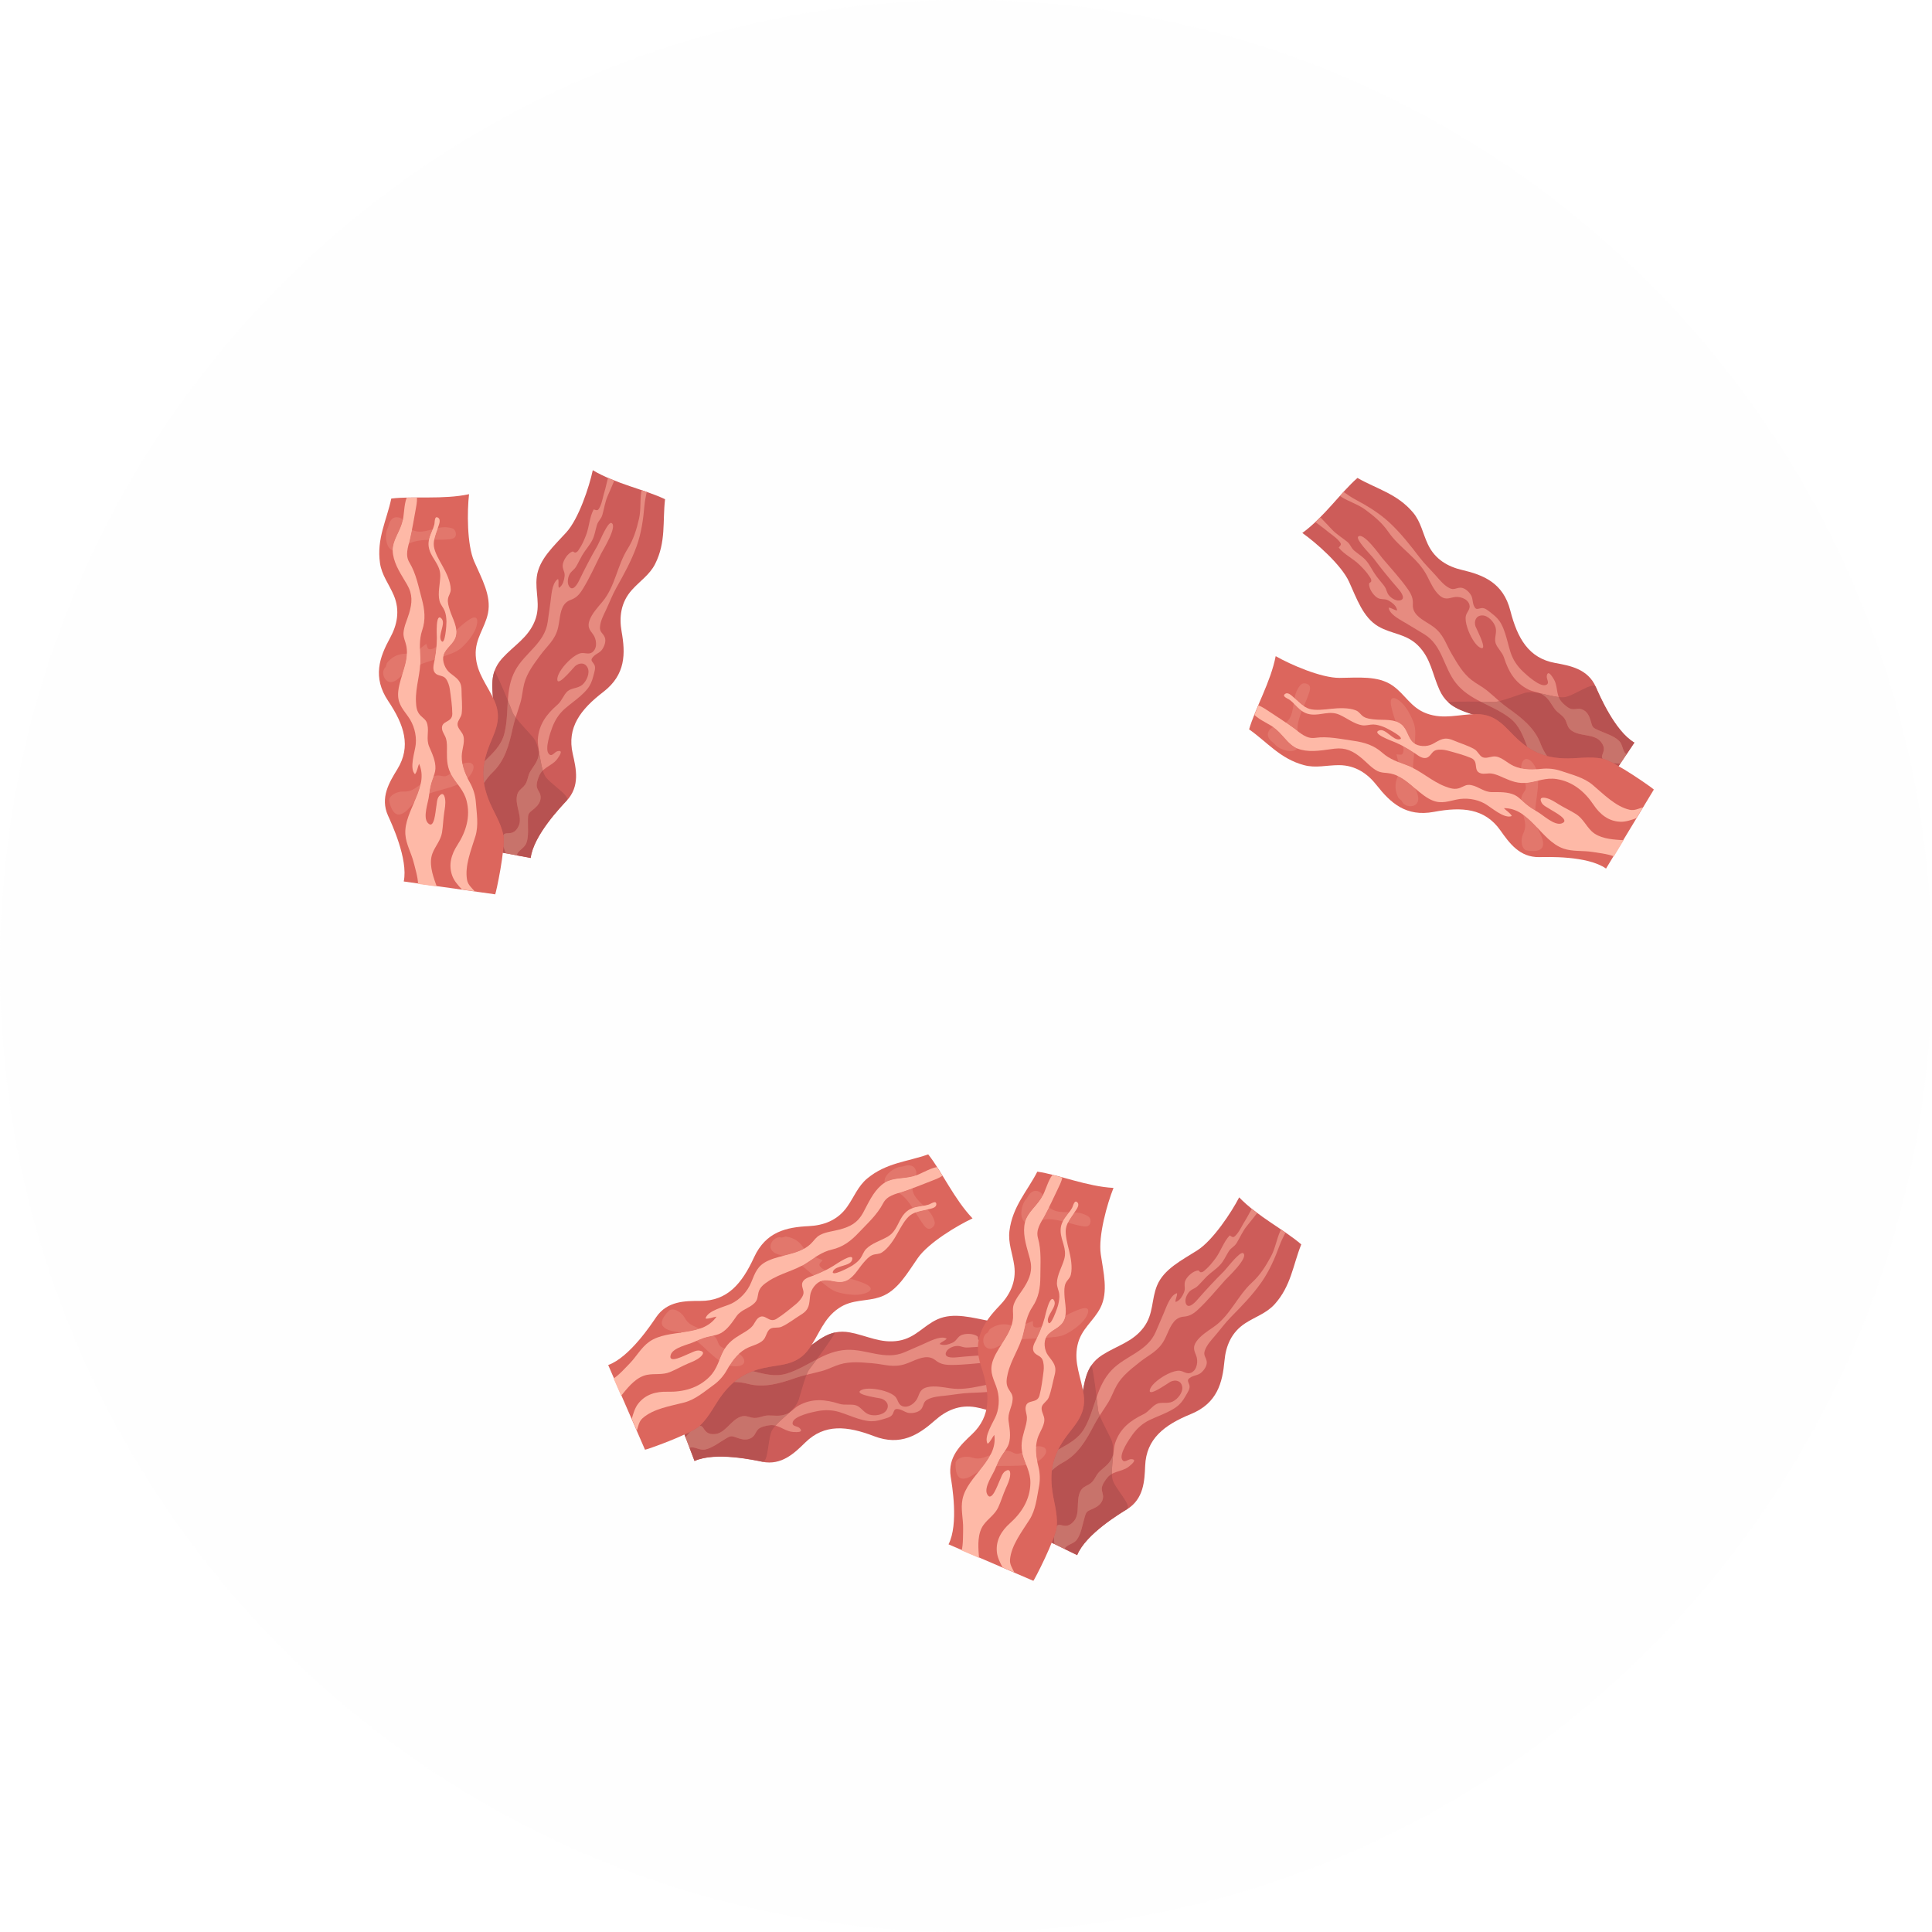 <svg width="250" height="250" viewBox="0 0 250 250" fill="none" xmlns="http://www.w3.org/2000/svg">
<path d="M86.059 64.601C85.722 67.45 86.212 70.126 84.773 72.977C84.061 74.387 82.819 75.162 81.76 76.346C80.299 77.977 80.115 79.91 80.436 81.722C80.937 84.552 80.988 87.291 78.064 89.537C75.099 91.815 73.338 94.152 74.112 97.543C74.555 99.474 75.072 101.73 73.335 103.602C72.655 104.335 69.03 108.094 68.676 111.028L56.932 108.817C56.875 108.731 57.565 102.678 58.373 101.247C59.244 99.706 60.688 98.698 61.774 97.351C63.33 95.421 63.828 93.752 63.837 91.525C63.847 89.338 63.114 87.251 64.993 85.179C66.516 83.497 68.334 82.539 69.21 80.338C70.018 78.308 69.21 76.613 69.459 74.641C69.746 72.358 71.686 70.646 73.287 68.88C74.894 67.11 76.25 62.978 76.706 60.844C79.645 62.603 83.47 63.353 86.059 64.601" fill="#CC5552"/>
<path d="M66.727 92.841C66.54 92.596 66.402 92.382 66.342 92.229C66.128 91.673 65.915 91.141 65.714 90.643C65.806 89.306 65.997 87.987 66.688 86.725C67.922 84.47 70.48 83.226 70.87 80.489C70.993 79.611 71.104 78.76 71.234 77.883C71.347 77.107 71.404 75.603 72.067 75.024C72.112 74.986 72.159 74.951 72.21 74.921C72.361 75.26 72.178 75.744 72.329 76.07C72.381 76.037 72.429 76 72.473 75.961C72.846 75.635 72.976 75.133 73.048 74.643C73.129 74.095 72.906 73.88 72.82 73.399C72.727 72.884 73.136 72.074 73.637 71.636C73.785 71.507 73.939 71.412 74.093 71.365C74.195 71.334 74.319 71.547 74.482 71.497C74.574 71.468 74.643 71.428 74.7 71.378C74.818 71.275 74.885 71.134 74.987 70.985C75.344 70.466 75.596 69.848 75.826 69.27C76.248 68.207 76.278 66.892 76.823 65.917C77.13 66.015 77.272 66.068 77.4 65.956C77.476 65.89 77.547 65.769 77.643 65.565C77.95 64.92 78.041 64.155 78.265 63.465C78.372 63.13 78.493 62.502 78.673 61.841C78.943 61.96 79.215 62.072 79.492 62.18C79.212 62.866 78.906 63.538 78.63 64.179C78.288 64.97 78.187 65.774 77.954 66.593C77.769 67.24 77.423 67.337 77.24 67.944C77.04 68.606 76.951 69.305 76.624 69.926C76.263 70.612 75.721 71.188 75.333 71.861C75.056 72.337 74.833 72.84 74.551 73.316C74.342 73.669 74.053 73.831 73.835 74.105C73.516 74.505 73.326 75.357 73.627 75.849C73.857 76.223 74.122 76.173 74.358 75.967C74.588 75.766 74.791 75.419 74.914 75.165C75.675 73.594 76.443 72.107 77.317 70.602C77.496 70.295 78.332 68.231 78.87 67.761C78.96 67.682 79.043 67.649 79.113 67.675C79.981 68.027 77.98 71.25 77.782 71.641C77.009 73.182 76.294 74.809 75.382 76.27C75.154 76.634 74.938 76.919 74.678 77.146C74.446 77.349 74.179 77.506 73.832 77.632C73.607 77.713 73.419 77.827 73.262 77.964C72.446 78.676 72.483 80.041 72.223 81.183C71.852 82.821 70.817 83.544 69.892 84.814C69.05 85.968 68.195 87.076 67.829 88.474C67.623 89.266 67.583 90.093 67.356 90.877C67.166 91.539 66.935 92.186 66.727 92.841" fill="#E6867B"/>
<path d="M71.75 98.599C71.532 98.788 71.289 98.945 71.047 99.1C70.806 99.255 70.565 99.409 70.35 99.596C70.312 99.629 70.274 99.665 70.237 99.701C70.013 98.968 69.909 98.081 69.731 97.261C69.714 96.748 69.559 96.281 69.59 95.74C69.703 93.76 70.71 92.434 72.127 91.197C72.137 91.189 72.146 91.181 72.155 91.173C72.156 91.171 72.158 91.17 72.158 91.17C72.435 90.928 72.628 90.609 72.815 90.296C73.001 89.983 73.184 89.674 73.438 89.452C73.448 89.443 73.457 89.435 73.468 89.426C73.979 89.002 74.772 89.09 75.336 88.623C75.347 88.614 75.357 88.605 75.368 88.596C75.894 88.136 76.366 87.11 76.047 86.424C75.708 85.698 74.959 85.735 74.416 86.196C74.416 86.196 74.416 86.196 74.414 86.197C74.35 86.253 74.122 86.521 73.834 86.841C73.546 87.162 73.195 87.536 72.887 87.805C72.415 88.217 72.039 88.384 72.127 87.741C72.219 87.078 72.996 86.03 73.825 85.307C74.309 84.884 74.81 84.573 75.201 84.514C75.693 84.44 76.207 84.734 76.657 84.391C76.676 84.376 76.695 84.361 76.713 84.345C77.346 83.792 77.178 82.654 76.732 82.072C76.271 81.471 75.995 81.099 76.277 80.291C76.582 79.421 77.354 78.579 77.94 77.883C79.612 75.892 79.85 73.187 81.21 71.031C81.977 69.815 82.364 68.524 82.689 67.122C82.952 65.979 82.8 64.83 82.977 63.683C82.984 63.633 83.006 63.544 83.038 63.432C83.261 63.507 83.48 63.582 83.698 63.659C83.672 63.749 83.65 63.833 83.638 63.899C83.543 64.38 83.437 64.877 83.395 65.368C83.246 67.149 82.992 68.975 82.377 70.687C81.691 72.595 80.731 74.321 79.744 76.08C79.229 76.999 78.852 78.011 78.396 78.968C78.073 79.645 77.693 80.376 77.638 81.131C77.588 81.822 78.016 81.909 78.252 82.455C78.463 82.95 78.204 83.665 77.887 84.085C77.826 84.166 77.761 84.233 77.692 84.294C77.568 84.402 77.432 84.486 77.298 84.568C77.165 84.65 77.03 84.734 76.906 84.842C76.876 84.868 76.848 84.895 76.82 84.923C76.343 85.412 76.564 85.502 76.861 85.938C77.157 86.372 76.911 86.932 76.759 87.547C76.609 88.156 76.367 88.716 75.968 89.195C75.693 89.526 75.388 89.822 75.068 90.101C74.438 90.651 73.747 91.137 73.104 91.696C73.1 91.7 73.097 91.702 73.093 91.705C72.34 92.362 71.817 93.179 71.464 94.12C71.21 94.798 70.483 96.891 70.991 97.52C71.413 98.04 71.73 97.302 72.147 97.203C72.96 97.011 72.391 97.806 72.142 98.166C72.027 98.332 71.893 98.474 71.75 98.599" fill="#E6867B"/>
<path d="M68.662 111.013L66.881 110.677C66.909 110.549 66.942 110.449 66.987 110.385C67.301 109.92 67.892 109.658 68.108 109.107C68.44 108.256 68.296 107.032 68.315 106.141C68.329 105.49 68.317 105.327 68.704 104.989C68.76 104.94 68.823 104.889 68.896 104.831C68.991 104.757 69.086 104.68 69.177 104.6C69.569 104.258 69.898 103.863 69.954 103.31C70.02 102.635 69.618 102.411 69.474 101.864C69.36 101.428 69.626 100.69 69.813 100.291C69.924 100.055 70.07 99.865 70.237 99.7C70.306 99.927 70.387 100.137 70.482 100.328C71.009 101.363 73.894 102.968 73.321 103.588C72.642 104.32 69.016 108.079 68.662 111.013V111.013ZM65.459 110.41L65.071 110.337C65.103 110.053 65.131 109.779 65.15 109.522C65.231 109.821 65.337 110.109 65.433 110.348C65.441 110.369 65.45 110.389 65.459 110.41" fill="#B44B49"/>
<path d="M63.784 90.267C63.778 90.257 63.774 90.248 63.769 90.238C63.687 89.078 63.58 87.944 63.974 86.818C63.978 86.817 63.981 86.82 63.988 86.826C63.592 87.959 63.701 89.101 63.784 90.267" fill="#D7C1C1"/>
<path d="M66.665 107.516C66.473 107.683 66.238 107.787 65.934 107.807C65.605 107.829 65.384 107.815 65.239 107.942C65.198 107.978 65.164 108.024 65.134 108.085C64.801 106.35 63.758 104.934 63.16 103.313C62.901 102.605 62.725 101.952 62.627 101.324C62.948 100.816 63.317 100.348 63.746 99.939C65.354 98.406 65.886 96.343 66.35 94.216C66.452 93.749 66.583 93.293 66.727 92.841C67.33 93.633 68.432 94.772 68.972 95.414C69.365 95.882 69.576 96.546 69.731 97.26C69.737 97.446 69.724 97.638 69.678 97.841C69.49 98.671 69.035 99.135 68.633 99.799C68.227 100.469 68.332 101.197 67.749 101.776C67.335 102.186 67.015 102.37 66.895 102.967C66.63 104.283 67.662 105.731 67.102 106.902C66.982 107.15 66.843 107.361 66.665 107.516ZM62.694 98.518C62.785 98.068 62.911 97.609 63.071 97.132C63.763 95.058 65.123 93.314 64.006 90.75C63.935 90.585 63.86 90.425 63.784 90.267C63.701 89.1 63.591 87.958 63.989 86.827C64.121 86.957 64.834 88.482 65.713 90.643C65.614 92.067 65.625 93.514 65.258 94.942C64.862 96.488 63.752 97.47 62.694 98.518" fill="#B44B49"/>
<path d="M62.626 101.326C62.475 100.358 62.506 99.456 62.695 98.519C63.751 97.471 64.861 96.49 65.258 94.944C65.624 93.515 65.613 92.067 65.713 90.643C65.915 91.141 66.127 91.672 66.342 92.229C66.401 92.382 66.54 92.595 66.726 92.841C66.582 93.293 66.45 93.749 66.349 94.217C65.887 96.343 65.354 98.406 63.746 99.939C63.317 100.347 62.947 100.816 62.626 101.326Z" fill="#C66D65"/>
<path d="M66.881 110.678L65.459 110.41C65.451 110.389 65.441 110.368 65.434 110.348C65.337 110.108 65.231 109.819 65.15 109.522C65.195 108.925 65.198 108.418 65.135 108.092C65.135 108.09 65.135 108.088 65.134 108.086C65.164 108.024 65.198 107.978 65.239 107.942C65.384 107.815 65.605 107.83 65.935 107.809C66.237 107.789 66.473 107.684 66.665 107.516C66.842 107.362 66.982 107.151 67.102 106.902C67.662 105.73 66.63 104.285 66.894 102.968C67.015 102.37 67.335 102.187 67.748 101.777C68.332 101.198 68.227 100.468 68.634 99.799C69.034 99.135 69.491 98.671 69.677 97.843C69.725 97.639 69.737 97.446 69.731 97.26C69.909 98.08 70.014 98.967 70.238 99.7C70.07 99.865 69.924 100.054 69.814 100.29C69.627 100.689 69.361 101.429 69.474 101.864C69.617 102.412 70.021 102.634 69.953 103.309C69.897 103.861 69.569 104.256 69.176 104.599C69.086 104.678 68.992 104.756 68.897 104.831C68.824 104.888 68.76 104.94 68.704 104.989C68.317 105.327 68.329 105.491 68.314 106.14C68.297 107.032 68.439 108.256 68.107 109.107C67.892 109.658 67.302 109.92 66.987 110.384C66.942 110.448 66.908 110.549 66.881 110.678Z" fill="#C66D65"/>
<path d="M50.632 64.513C50.04 67.321 48.718 69.7 49.17 72.858C49.394 74.425 50.322 75.556 50.948 77.018C51.808 79.03 51.365 80.921 50.481 82.535C49.1 85.056 48.176 87.634 50.225 90.697C52.307 93.804 53.229 96.582 51.41 99.546C50.373 101.236 49.161 103.206 50.207 105.536C50.616 106.448 52.849 111.17 52.245 114.062L64.078 115.726C64.161 115.663 65.444 109.707 65.136 108.092C64.803 106.355 63.759 104.936 63.16 103.313C62.304 100.986 62.366 99.246 63.071 97.134C63.763 95.058 65.122 93.315 64.007 90.751C63.101 88.669 61.685 87.182 61.559 84.815C61.444 82.633 62.75 81.286 63.147 79.338C63.605 77.083 62.315 74.841 61.363 72.656C60.407 70.464 60.444 66.115 60.695 63.947C57.346 64.675 53.485 64.162 50.632 64.513" fill="#DB5F56"/>
<path d="M52.624 64.406C52.229 65.411 52.342 66.701 52.017 67.735C51.574 69.157 50.616 70.2 50.856 71.733C51.084 73.186 51.955 74.396 52.676 75.647C53.413 76.928 53.347 77.993 52.933 79.382C52.694 80.19 52.27 81.043 52.212 81.89C52.17 82.497 52.473 83.02 52.585 83.607C52.966 85.636 51.768 87.434 51.542 89.38C51.366 90.896 51.975 91.573 52.811 92.722C53.545 93.729 53.915 95.063 53.801 96.286C53.712 97.232 52.924 99.424 53.697 100.178C53.982 99.864 54.058 99.206 54.228 98.834C55.597 101.92 52.241 104.897 52.454 107.971C52.542 109.249 53.231 110.39 53.533 111.61C53.639 112.042 54.112 113.638 54.091 114.377L56.52 114.717C56.47 114.579 56.423 114.454 56.384 114.343C55.957 113.144 55.487 111.677 55.957 110.435C56.313 109.488 57.025 108.767 57.197 107.728C57.337 106.87 57.35 105.984 57.483 105.127C57.565 104.596 57.674 104.003 57.603 103.457C57.536 102.951 57.331 102.432 56.83 103.006C56.507 103.375 56.536 104.011 56.444 104.453C56.356 104.884 56.217 107.453 55.351 106.478C54.685 105.727 55.427 103.813 55.51 102.977C55.587 102.201 55.709 101.535 55.978 100.81C56.137 100.381 56.328 99.913 56.344 99.458C56.381 98.46 55.916 97.503 55.541 96.626C55.113 95.625 55.527 94.766 55.304 93.756C55.166 93.131 54.811 92.993 54.41 92.585C53.909 92.075 53.853 91.446 53.823 90.753C53.746 88.87 54.456 87.077 54.389 85.244C54.342 83.974 54.22 82.776 54.629 81.564C55.095 80.186 54.965 78.909 54.577 77.48C54.149 75.905 53.846 74.222 52.986 72.803C52.399 71.832 52.791 70.854 53.043 69.771C53.33 68.537 53.55 67.284 53.768 66.039C53.846 65.603 53.991 64.937 53.956 64.396C53.503 64.397 53.058 64.397 52.624 64.406" fill="#FFB7A4"/>
<path d="M56.198 67.884C55.893 69.045 55.17 69.841 55.564 71.137C55.947 72.387 56.981 73.1 56.971 74.507C56.964 75.534 56.615 76.73 56.872 77.746C56.998 78.247 57.351 78.593 57.538 79.047C57.709 79.463 57.755 79.964 57.772 80.414C57.787 80.816 57.594 83.68 57.091 82.903C56.628 82.189 57.717 80.704 57.146 80.059C56.341 79.149 56.528 82.197 56.527 82.533C56.524 83.567 56.432 84.521 56.212 85.531C56.107 86.016 55.938 86.674 56.299 87.089C56.653 87.495 57.305 87.364 57.657 87.781C57.961 88.142 58.145 88.742 58.209 89.194C58.35 90.2 58.523 91.372 58.527 92.37C58.529 92.957 58.171 93.166 57.823 93.362C57.466 93.565 57.124 93.755 57.2 94.336C57.254 94.756 57.581 95.131 57.708 95.562C57.873 96.13 57.838 96.694 57.832 97.274C57.821 98.437 57.871 99.323 58.44 100.313C59.112 101.477 60.025 102.246 60.377 103.628C60.901 105.674 60.303 107.627 59.189 109.341C58.391 110.569 57.994 111.947 58.542 113.378C58.786 114.017 59.288 114.572 59.779 115.101L61.42 115.331C61.037 114.885 60.557 114.497 60.441 113.877C60.103 112.041 60.99 109.943 61.518 108.209C61.954 106.773 61.68 105.238 61.571 103.769C61.505 102.902 61.239 102.049 60.824 101.309C60.221 100.234 59.734 99.15 59.748 97.853C59.758 96.887 60.319 95.763 59.824 94.915C59.611 94.546 59.176 94.141 59.206 93.672C59.239 93.212 59.681 92.828 59.741 92.339C59.861 91.363 59.723 90.352 59.724 89.376C59.724 88.057 59.114 87.787 58.224 87.077C57.603 86.581 57.159 85.533 57.409 84.728C57.682 83.842 58.677 83.352 58.962 82.398C59.319 81.198 58.533 80.036 58.197 78.918C58.058 78.461 57.893 77.961 57.97 77.482C58.046 77.016 58.336 76.739 58.326 76.251C58.307 75.252 57.721 74.053 57.248 73.212C56.851 72.508 56.233 71.46 56.14 70.651C56.044 69.827 56.47 68.908 56.722 68.135C56.82 67.841 57.062 67.234 56.708 67.003C56.187 66.661 56.281 67.573 56.198 67.884" fill="#FFB7A4"/>
<path d="M59.657 83.875C59.082 84.377 58.159 84.677 57.358 84.951C57.37 84.876 57.385 84.802 57.408 84.729C57.682 83.842 58.676 83.353 58.96 82.399C59.046 82.11 59.067 81.82 59.043 81.535C59.21 81.383 59.379 81.229 59.55 81.079C59.916 80.76 60.295 80.454 60.704 80.184C61.974 79.342 61.902 80.524 61.512 81.451C61.157 82.292 60.345 83.272 59.661 83.871C59.66 83.872 59.659 83.873 59.657 83.875V83.875ZM56.251 85.349C55.623 85.558 54.986 85.738 54.378 85.988C54.393 85.741 54.399 85.494 54.39 85.246C54.373 84.798 54.347 84.359 54.338 83.925C54.596 83.749 54.86 83.541 55.163 83.306C55.353 83.764 55.253 84.116 55.845 83.993C56.028 83.957 56.252 83.836 56.482 83.686C56.439 84.24 56.365 84.786 56.251 85.349V85.349ZM51.589 87.773C51.343 87.987 51.08 88.179 50.767 88.24C49.709 88.448 49.222 86.903 49.891 86.319C49.896 86.315 49.902 86.31 49.907 86.306L50.061 85.795C50.201 85.622 50.348 85.469 50.505 85.332C51.023 84.879 51.638 84.628 52.39 84.592C52.482 84.587 52.57 84.582 52.656 84.572C52.627 85.532 52.319 86.453 52.027 87.377C52.024 87.381 52.019 87.385 52.015 87.388C51.945 87.449 51.874 87.513 51.804 87.579C51.733 87.645 51.663 87.708 51.589 87.773Z" fill="#E27166"/>
<path d="M54.378 85.987C54.117 86.095 53.861 86.215 53.612 86.355C53.11 86.641 52.614 86.91 52.158 87.267C52.114 87.303 52.072 87.338 52.028 87.377C52.319 86.451 52.628 85.532 52.656 84.571C53.355 84.497 53.833 84.271 54.339 83.924C54.347 84.358 54.374 84.797 54.389 85.245C54.399 85.493 54.393 85.74 54.378 85.987" fill="#FFB7A4"/>
<path d="M57.359 84.951C57.163 85.019 56.974 85.085 56.8 85.151C56.618 85.221 56.436 85.285 56.251 85.346C56.365 84.786 56.439 84.24 56.483 83.684C56.881 83.424 57.298 83.064 57.556 82.857C57.711 82.732 57.86 82.604 58.008 82.475C58.27 82.246 58.526 82.01 58.781 81.775C58.868 81.695 58.956 81.615 59.043 81.534C59.066 81.82 59.047 82.109 58.961 82.399C58.676 83.352 57.683 83.842 57.408 84.728C57.387 84.801 57.369 84.876 57.359 84.951" fill="#FFB7A4"/>
<path d="M58.816 69.562C58.665 69.693 58.431 69.749 58.171 69.778C57.52 69.849 56.852 69.841 56.184 69.844C56.285 69.328 56.492 68.805 56.657 68.329C57.076 68.239 57.488 68.186 57.878 68.235C58.377 68.299 58.87 68.351 58.974 68.931C59.029 69.24 58.96 69.436 58.816 69.562V69.562ZM55.511 69.852C55.318 69.857 55.129 69.866 54.941 69.878C54.324 69.922 53.73 69.998 53.152 70.238C53.066 70.274 52.979 70.317 52.895 70.363C52.944 70.169 52.996 69.971 53.044 69.77C53.138 69.363 53.225 68.955 53.307 68.544C54.1 69.002 55.05 68.738 55.998 68.49C55.817 68.959 55.609 69.389 55.511 69.852V69.852ZM50.819 71.227C49.847 70.94 49.76 68.974 50.21 68.244L50.365 67.734C50.451 67.495 50.575 67.288 50.74 67.144C50.949 66.961 51.224 66.877 51.579 66.955C51.809 67.002 51.984 67.117 52.135 67.265C52.103 67.427 52.064 67.583 52.017 67.736C51.624 68.995 50.828 69.957 50.819 71.227" fill="#E27166"/>
<path d="M52.895 70.364C52.385 70.644 51.908 71.077 51.361 71.222C51.156 71.275 50.975 71.272 50.819 71.226C50.829 69.958 51.624 68.995 52.017 67.735C52.065 67.584 52.103 67.426 52.134 67.266C52.416 67.543 52.608 67.934 52.896 68.225C53.027 68.357 53.166 68.463 53.308 68.546C53.225 68.955 53.138 69.364 53.044 69.77C52.996 69.972 52.945 70.168 52.895 70.364" fill="#FFB7A4"/>
<path d="M56.185 69.843C55.96 69.844 55.734 69.846 55.51 69.852C55.609 69.388 55.817 68.961 55.997 68.49C56.218 68.434 56.438 68.376 56.657 68.329C56.492 68.805 56.284 69.327 56.185 69.843Z" fill="#FFB7A4"/>
<path d="M60.502 100.708C60.204 100.116 59.962 99.509 59.838 98.858C60.856 98.424 61.642 98.803 61.11 99.894C60.956 100.207 60.748 100.477 60.502 100.708V100.708ZM59.249 101.504C58.072 102.031 56.636 102.279 55.544 102.682C55.622 102.029 55.745 101.441 55.978 100.81C56.022 100.693 56.067 100.573 56.111 100.451C56.636 100.27 56.875 100.361 57.364 100.443C57.689 100.498 58.004 100.329 58.314 100.08C58.353 100.158 58.395 100.235 58.44 100.314C58.69 100.747 58.974 101.127 59.249 101.504V101.504ZM52.572 104.939C52.355 105.129 52.114 105.285 51.83 105.368C50.697 105.7 50.34 103.572 50.34 103.572C50.369 103.311 50.509 103.099 50.702 102.931C51.124 102.562 51.8 102.409 52.1 102.426C53.179 102.492 53.632 102.067 54.433 101.479C54.258 102.284 53.917 103.086 53.568 103.888C53.523 103.932 53.479 103.978 53.435 104.024C53.153 104.32 52.887 104.664 52.572 104.939" fill="#E27166"/>
<path d="M55.543 102.682C55.468 102.709 55.395 102.737 55.323 102.766C54.734 103.008 54.231 103.298 53.776 103.695C53.705 103.757 53.636 103.821 53.568 103.889C53.917 103.086 54.257 102.284 54.433 101.478C54.48 101.445 54.528 101.409 54.577 101.374C55.03 101.049 55.459 100.704 55.99 100.496C56.031 100.48 56.072 100.465 56.111 100.451C56.067 100.573 56.022 100.693 55.978 100.811C55.745 101.442 55.621 102.028 55.543 102.682" fill="#FFB7A4"/>
<path d="M60.413 100.787C60.081 101.077 59.684 101.309 59.25 101.503C58.975 101.126 58.69 100.746 58.439 100.312C58.396 100.233 58.353 100.155 58.314 100.08C58.364 100.038 58.414 99.997 58.465 99.953C58.585 99.848 58.704 99.736 58.822 99.624C58.943 99.51 59.062 99.397 59.182 99.293C59.374 99.125 59.569 98.977 59.765 98.887C59.789 98.876 59.814 98.866 59.837 98.856C59.961 99.509 60.204 100.114 60.503 100.706C60.472 100.733 60.444 100.76 60.413 100.787" fill="#FFB7A4"/>
<path d="M138.54 179.63C135.934 180.832 133.908 182.647 130.726 182.909C129.151 183.038 127.842 182.384 126.279 182.099C124.125 181.706 122.381 182.558 121.002 183.779C118.851 185.684 116.543 187.158 113.1 185.839C109.609 184.501 106.696 184.22 104.209 186.651C102.793 188.037 101.14 189.656 98.636 189.154C97.656 188.957 92.556 187.829 89.87 189.06L85.621 177.891C85.664 177.798 91.186 175.223 92.829 175.165C94.598 175.103 96.211 175.807 97.928 176.03C100.386 176.349 102.07 175.901 103.973 174.745C105.843 173.611 107.24 171.897 109.988 172.416C112.218 172.837 113.984 173.886 116.319 173.483C118.472 173.112 119.496 171.538 121.307 170.719C123.404 169.772 125.877 170.532 128.219 170.975C130.568 171.42 134.799 170.419 136.857 169.692C136.893 173.118 138.252 176.77 138.54 179.63" fill="#CC5552"/>
<path d="M104.36 177.897C104.472 177.61 104.582 177.381 104.681 177.249C105.044 176.776 105.386 176.316 105.706 175.885C106.893 175.265 108.119 174.739 109.555 174.669C112.123 174.544 114.52 176.075 117.058 174.977C117.871 174.624 118.655 174.274 119.47 173.926C120.191 173.618 121.503 172.881 122.343 173.144C122.399 173.161 122.454 173.184 122.505 173.211C122.295 173.517 121.787 173.614 121.588 173.914C121.643 173.94 121.7 173.961 121.756 173.979C122.229 174.127 122.725 173.976 123.18 173.78C123.69 173.564 123.757 173.262 124.122 172.937C124.513 172.588 125.417 172.514 126.052 172.713C126.239 172.771 126.4 172.853 126.521 172.96C126.601 173.03 126.484 173.248 126.612 173.36C126.685 173.423 126.755 173.461 126.827 173.484C126.976 173.531 127.132 173.514 127.313 173.523C127.941 173.557 128.6 173.449 129.213 173.343C130.34 173.148 131.477 172.487 132.593 172.442C132.669 172.755 132.699 172.904 132.861 172.955C132.957 172.985 133.098 172.981 133.322 172.957C134.032 172.882 134.732 172.56 135.437 172.39C135.779 172.307 136.378 172.082 137.036 171.89C137.075 172.182 137.122 172.473 137.174 172.765C136.443 172.885 135.71 172.975 135.019 173.075C134.166 173.196 133.427 173.53 132.607 173.76C131.959 173.94 131.696 173.696 131.082 173.856C130.414 174.031 129.771 174.321 129.07 174.366C128.297 174.417 127.523 174.256 126.746 174.276C126.196 174.289 125.65 174.361 125.097 174.37C124.687 174.376 124.398 174.214 124.05 174.171C123.543 174.108 122.717 174.391 122.454 174.904C122.255 175.296 122.436 175.496 122.736 175.59C123.027 175.681 123.429 175.672 123.71 175.644C125.447 175.473 127.116 175.351 128.856 175.311C129.211 175.302 131.409 174.937 132.09 175.15C132.204 175.186 132.276 175.24 132.29 175.313C132.444 176.236 128.649 176.214 128.213 176.25C126.495 176.395 124.735 176.635 123.012 176.621C122.583 176.617 122.227 176.582 121.898 176.479C121.603 176.387 121.329 176.241 121.042 176.011C120.854 175.861 120.659 175.76 120.46 175.698C119.427 175.374 118.282 176.118 117.173 176.494C115.582 177.033 114.425 176.529 112.859 176.403C111.435 176.288 110.044 176.137 108.66 176.555C107.877 176.793 107.151 177.191 106.364 177.408C105.7 177.591 105.028 177.732 104.36 177.897" fill="#E6867B"/>
<path d="M102.074 185.188C101.799 185.102 101.539 184.976 101.28 184.851C101.022 184.726 100.765 184.601 100.493 184.516C100.445 184.501 100.394 184.486 100.345 184.474C100.852 183.9 101.554 183.348 102.161 182.768C102.589 182.485 102.907 182.109 103.384 181.853C105.131 180.915 106.788 181.081 108.584 181.643C108.595 181.647 108.607 181.651 108.619 181.654C108.62 181.655 108.622 181.655 108.622 181.655C108.974 181.766 109.346 181.764 109.711 181.759C110.075 181.755 110.434 181.748 110.756 181.849C110.769 181.853 110.781 181.857 110.794 181.862C111.422 182.076 111.762 182.798 112.454 183.035C112.468 183.039 112.481 183.044 112.494 183.048C113.161 183.257 114.283 183.123 114.702 182.493C115.143 181.824 114.72 181.205 114.043 180.982C114.043 180.982 114.043 180.982 114.042 180.982C113.96 180.956 113.613 180.902 113.189 180.823C112.765 180.745 112.263 180.642 111.873 180.52C111.275 180.332 110.936 180.099 111.53 179.838C112.143 179.57 113.443 179.686 114.493 180.014C115.106 180.206 115.633 180.471 115.888 180.774C116.208 181.154 116.225 181.747 116.753 181.951C116.776 181.96 116.799 181.968 116.822 181.975C117.624 182.226 118.507 181.487 118.77 180.803C119.041 180.096 119.214 179.667 120.05 179.486C120.952 179.29 122.073 179.509 122.973 179.645C125.544 180.031 127.975 178.821 130.523 178.854C131.961 178.873 133.264 178.528 134.629 178.074C135.742 177.701 136.642 176.971 137.712 176.523C137.759 176.502 137.846 176.475 137.958 176.444C138.011 176.673 138.061 176.899 138.109 177.125C138.019 177.149 137.936 177.175 137.874 177.199C137.414 177.37 136.935 177.538 136.494 177.759C134.897 178.562 133.208 179.299 131.426 179.669C129.441 180.082 127.468 180.165 125.453 180.242C124.4 180.282 123.34 180.49 122.285 180.601C121.54 180.679 120.718 180.737 120.046 181.084C119.43 181.402 119.58 181.813 119.237 182.3C118.926 182.738 118.181 182.891 117.657 182.84C117.555 182.83 117.465 182.81 117.376 182.782C117.22 182.733 117.077 182.661 116.937 182.59C116.798 182.52 116.656 182.448 116.499 182.399C116.461 182.387 116.423 182.377 116.384 182.368C115.718 182.216 115.758 182.452 115.541 182.933C115.325 183.412 114.719 183.495 114.115 183.687C113.518 183.877 112.914 183.963 112.296 183.873C111.871 183.811 111.459 183.706 111.054 183.579C110.256 183.329 109.48 182.994 108.668 182.737C108.663 182.735 108.659 182.734 108.654 182.733C107.701 182.434 106.732 182.414 105.744 182.605C105.033 182.742 102.87 183.216 102.598 183.978C102.375 184.609 103.17 184.494 103.472 184.798C104.061 185.39 103.085 185.321 102.648 185.297C102.447 185.285 102.256 185.245 102.074 185.188" fill="#E6867B"/>
<path d="M89.875 189.04L89.232 187.346C89.355 187.302 89.458 187.278 89.536 187.283C90.097 187.308 90.629 187.675 91.211 187.572C92.11 187.41 93.079 186.648 93.849 186.199C94.411 185.871 94.544 185.775 95.035 185.929C95.105 185.951 95.182 185.978 95.269 186.01C95.382 186.052 95.497 186.093 95.614 186.129C96.11 186.285 96.618 186.358 97.119 186.117C97.729 185.822 97.71 185.362 98.101 184.952C98.413 184.628 99.182 184.47 99.619 184.421C99.879 184.392 100.117 184.416 100.345 184.473C100.188 184.65 100.051 184.829 99.938 185.01C99.33 186 99.469 189.299 98.641 189.134C97.662 188.937 92.562 187.809 89.875 189.04V189.04ZM88.716 185.993L88.576 185.625C88.836 185.504 89.083 185.384 89.312 185.267C89.1 185.491 88.909 185.732 88.756 185.939C88.742 185.956 88.73 185.975 88.716 185.993" fill="#B44B49"/>
<path d="M105.018 174.042C105.023 174.033 105.029 174.025 105.035 174.015C105.981 173.339 106.893 172.656 108.059 172.404C108.061 172.406 108.06 172.41 108.058 172.42C106.886 172.673 105.969 173.363 105.018 174.042" fill="#D7C1C1"/>
<path d="M91.815 185.51C91.572 185.434 91.361 185.288 91.185 185.04C90.994 184.77 90.89 184.574 90.707 184.517C90.655 184.5 90.597 184.495 90.53 184.502C91.835 183.312 92.498 181.683 93.567 180.327C94.036 179.735 94.501 179.244 94.985 178.832C95.586 178.841 96.178 178.911 96.751 179.063C98.898 179.634 100.935 179.01 102.991 178.293C103.443 178.137 103.9 178.01 104.361 177.897C104 178.825 103.605 180.36 103.339 181.156C103.146 181.735 102.69 182.262 102.161 182.768C102.007 182.87 101.836 182.959 101.638 183.026C100.833 183.299 100.199 183.153 99.424 183.157C98.64 183.161 98.074 183.63 97.275 183.436C96.71 183.298 96.385 183.121 95.814 183.33C94.553 183.791 93.857 185.428 92.566 185.562C92.293 185.59 92.04 185.581 91.815 185.51ZM97.413 177.424C97.844 177.266 98.301 177.134 98.792 177.021C100.922 176.527 103.119 176.777 104.723 174.485C104.826 174.339 104.923 174.191 105.018 174.044C105.969 173.363 106.886 172.672 108.058 172.421C108.017 172.601 107.089 174.006 105.705 175.884C104.44 176.544 103.211 177.31 101.802 177.743C100.276 178.213 98.859 177.778 97.413 177.424" fill="#B44B49"/>
<path d="M94.983 178.833C95.73 178.198 96.516 177.753 97.413 177.425C98.858 177.778 100.275 178.212 101.8 177.743C103.21 177.309 104.439 176.543 105.705 175.884C105.386 176.317 105.044 176.775 104.682 177.25C104.582 177.38 104.473 177.609 104.36 177.897C103.899 178.01 103.442 178.135 102.99 178.293C100.936 179.01 98.898 179.633 96.75 179.063C96.179 178.91 95.585 178.84 94.983 178.833Z" fill="#C66D65"/>
<path d="M89.231 187.346L88.717 185.994C88.731 185.975 88.743 185.956 88.756 185.94C88.91 185.732 89.101 185.49 89.312 185.266C89.845 184.992 90.279 184.731 90.524 184.506C90.526 184.505 90.528 184.504 90.528 184.503C90.597 184.495 90.654 184.5 90.706 184.516C90.89 184.574 90.993 184.77 91.183 185.04C91.359 185.288 91.571 185.434 91.814 185.51C92.038 185.58 92.292 185.59 92.566 185.562C93.858 185.427 94.551 183.792 95.813 183.33C96.385 183.12 96.709 183.298 97.274 183.436C98.073 183.631 98.64 183.16 99.424 183.158C100.198 183.153 100.833 183.299 101.636 183.026C101.835 182.96 102.006 182.87 102.161 182.767C101.555 183.347 100.854 183.901 100.345 184.474C100.117 184.417 99.88 184.391 99.621 184.421C99.183 184.47 98.413 184.629 98.102 184.953C97.709 185.361 97.73 185.822 97.12 186.117C96.62 186.357 96.111 186.284 95.614 186.128C95.499 186.092 95.383 186.052 95.27 186.01C95.183 185.978 95.105 185.951 95.034 185.929C94.544 185.775 94.411 185.871 93.85 186.198C93.08 186.649 92.111 187.41 91.211 187.571C90.629 187.675 90.097 187.309 89.537 187.283C89.459 187.278 89.355 187.302 89.231 187.346Z" fill="#C66D65"/>
<path d="M120.109 149.375C117.404 150.337 114.685 150.452 112.229 152.488C111.009 153.497 110.53 154.879 109.61 156.176C108.344 157.961 106.5 158.571 104.662 158.66C101.791 158.8 99.11 159.358 97.569 162.706C96.007 166.104 94.119 168.341 90.642 168.338C88.658 168.337 86.346 168.333 84.906 170.442C84.342 171.267 81.482 175.638 78.7 176.634L83.463 187.593C83.559 187.63 89.308 185.613 90.525 184.507C91.832 183.316 92.496 181.684 93.567 180.326C95.104 178.38 96.621 177.524 98.79 177.022C100.921 176.528 103.118 176.776 104.721 174.486C106.023 172.626 106.552 170.641 108.505 169.298C110.305 168.06 112.136 168.47 114.004 167.791C116.166 167.003 117.405 164.732 118.771 162.779C120.14 160.819 123.868 158.579 125.848 157.66C123.478 155.184 121.898 151.624 120.109 149.375" fill="#DB5F56"/>
<path d="M121.24 151.017C120.177 151.206 119.136 151.976 118.084 152.239C116.64 152.604 115.251 152.333 114.069 153.338C112.949 154.291 112.372 155.666 111.682 156.934C110.974 158.232 110.032 158.732 108.631 159.104C107.817 159.322 106.868 159.407 106.116 159.799C105.577 160.081 105.289 160.612 104.847 161.014C103.316 162.399 101.157 162.317 99.379 163.141C97.995 163.783 97.735 164.656 97.192 165.969C96.717 167.121 95.772 168.133 94.67 168.675C93.817 169.093 91.537 169.566 91.298 170.619C91.714 170.698 92.315 170.419 92.721 170.37C90.805 173.15 86.513 171.843 84.003 173.63C82.959 174.373 82.346 175.556 81.463 176.451C81.15 176.768 80.036 178.004 79.396 178.372L80.375 180.621C80.466 180.507 80.548 180.401 80.622 180.31C81.422 179.32 82.427 178.152 83.732 177.904C84.725 177.714 85.712 177.944 86.688 177.547C87.493 177.219 88.255 176.767 89.055 176.432C89.55 176.226 90.114 176.008 90.541 175.662C90.939 175.341 91.273 174.895 90.522 174.768C90.04 174.685 89.512 175.042 89.087 175.195C88.673 175.345 86.41 176.568 86.789 175.32C87.082 174.36 89.102 173.993 89.858 173.627C90.56 173.288 91.192 173.043 91.95 172.894C92.399 172.805 92.897 172.724 93.294 172.5C94.164 172.01 94.738 171.114 95.29 170.336C95.919 169.448 96.868 169.353 97.613 168.635C98.074 168.19 98.006 167.816 98.145 167.26C98.318 166.567 98.825 166.19 99.4 165.803C100.966 164.754 102.866 164.423 104.393 163.409C105.452 162.705 106.409 161.975 107.656 161.69C109.075 161.367 110.097 160.59 111.112 159.512C112.231 158.325 113.508 157.188 114.27 155.713C114.791 154.705 115.829 154.528 116.885 154.177C118.087 153.778 119.27 153.31 120.445 152.847C120.858 152.685 121.502 152.461 121.945 152.148C121.707 151.763 121.474 151.383 121.24 151.017" fill="#FFB7A4"/>
<path d="M120.142 155.882C118.993 156.229 117.936 156.028 117.037 157.041C116.171 158.021 116.103 159.274 114.898 160.001C114.018 160.532 112.817 160.859 112.084 161.609C111.723 161.978 111.612 162.459 111.323 162.856C111.057 163.219 110.655 163.52 110.28 163.77C109.945 163.992 107.402 165.324 107.802 164.49C108.169 163.721 110.004 163.874 110.255 163.051C110.611 161.889 108.11 163.64 107.822 163.815C106.939 164.353 106.077 164.773 105.101 165.112C104.633 165.276 103.984 165.476 103.818 166.001C103.657 166.515 104.109 167.002 103.937 167.52C103.789 167.968 103.373 168.438 103.021 168.729C102.237 169.375 101.328 170.134 100.479 170.659C99.979 170.968 99.614 170.771 99.265 170.577C98.906 170.379 98.565 170.186 98.109 170.554C97.779 170.82 97.631 171.295 97.329 171.629C96.931 172.065 96.431 172.33 95.934 172.628C94.937 173.226 94.207 173.731 93.661 174.734C93.019 175.915 92.84 177.095 91.846 178.118C90.374 179.633 88.397 180.143 86.354 180.089C84.889 180.05 83.506 180.431 82.573 181.646C82.155 182.188 81.944 182.905 81.75 183.601L82.411 185.12C82.591 184.56 82.671 183.948 83.139 183.526C84.528 182.279 86.781 181.939 88.535 181.483C89.987 181.105 91.153 180.069 92.348 179.209C93.054 178.7 93.642 178.028 94.056 177.287C94.658 176.211 95.328 175.231 96.442 174.564C97.27 174.068 98.521 173.959 98.986 173.095C99.189 172.72 99.308 172.137 99.724 171.918C100.133 171.706 100.691 171.882 101.139 171.679C102.034 171.271 102.825 170.625 103.657 170.115C104.782 169.427 104.694 168.765 104.833 167.635C104.932 166.847 105.595 165.921 106.412 165.713C107.31 165.484 108.247 166.076 109.209 165.821C110.42 165.498 111 164.222 111.777 163.35C112.094 162.993 112.434 162.592 112.883 162.407C113.32 162.229 113.708 162.331 114.119 162.067C114.96 161.53 115.677 160.404 116.147 159.561C116.54 158.855 117.111 157.781 117.752 157.278C118.405 156.766 119.411 156.65 120.202 156.461C120.504 156.39 121.147 156.279 121.16 155.857C121.179 155.234 120.451 155.79 120.142 155.882" fill="#FFB7A4"/>
<path d="M108.312 167.185C107.584 166.957 106.846 166.326 106.194 165.787C106.265 165.758 106.336 165.732 106.409 165.713C107.309 165.484 108.245 166.076 109.207 165.82C109.499 165.742 109.756 165.609 109.987 165.439C110.204 165.502 110.423 165.566 110.641 165.634C111.105 165.779 111.563 165.942 112.007 166.149C113.388 166.793 112.343 167.349 111.348 167.501C110.446 167.638 109.186 167.457 108.318 167.187C108.317 167.187 108.315 167.186 108.312 167.185V167.185ZM105.277 165.05C104.77 164.624 104.284 164.175 103.753 163.787C103.972 163.671 104.185 163.547 104.392 163.41C104.765 163.162 105.126 162.91 105.491 162.676C105.777 162.803 106.092 162.92 106.451 163.056C106.159 163.457 105.806 163.556 106.221 163.996C106.347 164.133 106.567 164.262 106.816 164.379C106.32 164.632 105.816 164.854 105.277 165.05V165.05ZM100.774 162.341C100.463 162.244 100.162 162.12 99.947 161.885C99.217 161.091 100.279 159.869 101.127 160.135C101.133 160.136 101.14 160.139 101.147 160.141L101.663 160.006C101.883 160.035 102.091 160.08 102.289 160.142C102.946 160.348 103.481 160.741 103.905 161.363C103.958 161.439 104.008 161.511 104.061 161.579C103.227 162.056 102.281 162.274 101.34 162.509C101.336 162.507 101.33 162.505 101.325 162.504C101.236 162.476 101.145 162.449 101.052 162.423C100.959 162.398 100.868 162.371 100.774 162.341Z" fill="#E27166"/>
<path d="M103.753 163.786C103.525 163.62 103.29 163.465 103.04 163.326C102.533 163.047 102.045 162.764 101.502 162.562C101.449 162.544 101.397 162.526 101.341 162.509C102.282 162.273 103.228 162.056 104.062 161.579C104.49 162.136 104.933 162.425 105.492 162.676C105.127 162.909 104.766 163.161 104.393 163.408C104.186 163.547 103.972 163.671 103.753 163.786" fill="#FFB7A4"/>
<path d="M106.194 165.787C106.034 165.656 105.88 165.529 105.732 165.415C105.578 165.297 105.428 165.175 105.279 165.049C105.816 164.853 106.321 164.632 106.817 164.378C107.247 164.582 107.772 164.749 108.084 164.862C108.27 164.928 108.458 164.988 108.645 165.047C108.977 165.151 109.312 165.246 109.646 165.341C109.76 165.373 109.874 165.406 109.988 165.438C109.757 165.608 109.5 165.742 109.208 165.82C108.246 166.075 107.31 165.484 106.411 165.713C106.337 165.732 106.264 165.757 106.194 165.787" fill="#FFB7A4"/>
<path d="M120.079 158.991C119.888 158.931 119.718 158.761 119.558 158.554C119.157 158.036 118.815 157.462 118.463 156.894C118.955 156.71 119.51 156.614 120.002 156.506C120.298 156.816 120.558 157.14 120.72 157.498C120.926 157.956 121.139 158.405 120.699 158.796C120.464 159.005 120.262 159.048 120.079 158.991V158.991ZM118.105 156.324C118 156.163 117.893 156.006 117.784 155.852C117.425 155.349 117.05 154.882 116.543 154.515C116.468 154.459 116.386 154.408 116.303 154.36C116.493 154.302 116.69 154.241 116.885 154.178C117.282 154.045 117.675 153.906 118.069 153.762C118.093 154.677 118.814 155.349 119.52 156.029C119.026 156.119 118.551 156.166 118.105 156.324V156.324ZM114.481 153.041C114.218 152.063 115.849 150.961 116.707 150.964L117.222 150.83C117.472 150.778 117.713 150.776 117.922 150.841C118.187 150.924 118.402 151.115 118.521 151.458C118.601 151.679 118.594 151.889 118.547 152.093C118.392 152.151 118.238 152.2 118.084 152.239C116.805 152.562 115.569 152.386 114.481 153.041" fill="#E27166"/>
<path d="M116.301 154.36C115.796 154.073 115.178 153.892 114.768 153.501C114.617 153.354 114.524 153.199 114.482 153.041C115.568 152.387 116.805 152.561 118.084 152.239C118.238 152.201 118.393 152.151 118.545 152.094C118.457 152.479 118.223 152.846 118.125 153.244C118.082 153.425 118.064 153.599 118.068 153.763C117.675 153.906 117.281 154.045 116.885 154.178C116.689 154.242 116.494 154.301 116.301 154.36" fill="#FFB7A4"/>
<path d="M118.464 156.894C118.346 156.703 118.226 156.511 118.104 156.323C118.551 156.166 119.024 156.119 119.52 156.028C119.684 156.186 119.848 156.344 120.002 156.506C119.509 156.614 118.956 156.709 118.464 156.894Z" fill="#FFB7A4"/>
<path d="M94.4 176.698C94.749 176.135 95.14 175.612 95.631 175.166C96.532 175.807 96.62 176.675 95.412 176.792C95.064 176.824 94.726 176.788 94.4 176.698V176.698ZM93.067 176.046C92.002 175.318 91.041 174.223 90.127 173.502C90.725 173.228 91.29 173.025 91.95 172.895C92.073 172.87 92.198 172.847 92.326 172.82C92.754 173.173 92.802 173.424 92.987 173.884C93.11 174.19 93.419 174.37 93.792 174.505C93.747 174.579 93.703 174.655 93.659 174.734C93.42 175.174 93.245 175.615 93.067 176.046V176.046ZM86.65 172.147C86.375 172.061 86.116 171.937 85.897 171.738C85.022 170.946 86.65 169.529 86.65 169.529C86.888 169.418 87.141 169.427 87.385 169.503C87.92 169.671 88.404 170.167 88.546 170.432C89.054 171.386 89.653 171.55 90.573 171.926C89.795 172.198 88.933 172.326 88.067 172.447C88.005 172.431 87.943 172.418 87.881 172.405C87.481 172.319 87.049 172.272 86.65 172.147" fill="#E27166"/>
<path d="M90.126 173.501C90.065 173.451 90.003 173.404 89.94 173.358C89.426 172.981 88.916 172.704 88.34 172.524C88.25 172.496 88.159 172.47 88.066 172.447C88.933 172.326 89.795 172.197 90.573 171.926C90.626 171.949 90.683 171.971 90.737 171.994C91.252 172.211 91.77 172.396 92.225 172.74C92.26 172.767 92.294 172.794 92.326 172.82C92.199 172.846 92.073 172.87 91.95 172.895C91.289 173.025 90.726 173.226 90.126 173.501" fill="#FFB7A4"/>
<path d="M94.286 176.664C93.866 176.532 93.461 176.315 93.069 176.046C93.246 175.615 93.422 175.173 93.66 174.733C93.705 174.654 93.75 174.578 93.793 174.505C93.855 174.526 93.916 174.547 93.98 174.567C94.133 174.615 94.29 174.658 94.447 174.7C94.608 174.743 94.766 174.786 94.917 174.834C95.161 174.91 95.389 174.999 95.569 175.119C95.591 175.134 95.612 175.15 95.633 175.164C95.141 175.611 94.751 176.135 94.402 176.699C94.364 176.687 94.326 176.676 94.286 176.664" fill="#FFB7A4"/>
<path d="M168.383 161.026C167.309 163.686 167.076 166.396 164.938 168.767C163.879 169.94 162.477 170.361 161.143 171.224C159.305 172.413 158.618 174.229 158.45 176.062C158.188 178.924 157.516 181.58 154.105 182.977C150.644 184.394 148.33 186.184 148.184 189.659C148.102 191.639 148.007 193.951 145.838 195.3C144.989 195.828 140.502 198.5 139.389 201.237L128.641 196.012C128.609 195.914 130.868 190.256 132.025 189.088C133.271 187.831 134.929 187.239 136.332 186.225C138.341 184.773 139.261 183.294 139.856 181.148C140.441 179.041 140.284 176.835 142.642 175.33C144.554 174.109 146.56 173.663 147.985 171.771C149.299 170.025 148.966 168.177 149.725 166.34C150.604 164.213 152.926 163.073 154.936 161.791C156.952 160.506 159.348 156.878 160.35 154.939C162.722 157.41 166.215 159.14 168.383 161.026" fill="#CC5552"/>
<path d="M142.297 183.178C142.182 182.893 142.105 182.651 142.087 182.487C142.027 181.894 141.961 181.325 141.899 180.791C142.339 179.526 142.872 178.303 143.87 177.268C145.655 175.418 148.45 174.892 149.547 172.353C149.897 171.539 150.228 170.747 150.584 169.935C150.898 169.216 151.349 167.781 152.141 167.397C152.194 167.371 152.249 167.35 152.305 167.335C152.362 167.702 152.058 168.121 152.118 168.475C152.177 168.456 152.233 168.433 152.286 168.407C152.732 168.191 152.989 167.741 153.187 167.287C153.41 166.78 153.252 166.514 153.295 166.027C153.341 165.506 153.949 164.832 154.548 164.542C154.724 164.457 154.897 164.405 155.059 164.4C155.165 164.397 155.229 164.636 155.399 164.63C155.495 164.626 155.572 164.606 155.641 164.573C155.781 164.505 155.884 164.386 156.021 164.269C156.502 163.862 156.908 163.333 157.282 162.836C157.969 161.921 158.344 160.661 159.127 159.864C159.397 160.039 159.521 160.128 159.674 160.053C159.764 160.01 159.865 159.911 160.011 159.74C160.476 159.198 160.766 158.484 161.163 157.878C161.355 157.582 161.638 157.008 161.985 156.418C162.214 156.604 162.448 156.784 162.686 156.961C162.235 157.549 161.763 158.117 161.328 158.663C160.789 159.336 160.48 160.084 160.04 160.814C159.691 161.389 159.332 161.392 158.995 161.929C158.628 162.515 158.358 163.166 157.879 163.679C157.35 164.245 156.676 164.658 156.124 165.205C155.732 165.592 155.384 166.018 154.987 166.403C154.692 166.689 154.371 166.769 154.088 166.976C153.676 167.277 153.268 168.049 153.428 168.603C153.552 169.025 153.82 169.047 154.102 168.91C154.377 168.777 154.664 168.495 154.85 168.282C155.998 166.967 157.13 165.735 158.37 164.514C158.623 164.264 159.973 162.493 160.616 162.181C160.724 162.129 160.813 162.119 160.873 162.163C161.618 162.73 158.838 165.313 158.545 165.638C157.393 166.921 156.275 168.302 155.01 169.471C154.695 169.763 154.412 169.981 154.101 170.131C153.824 170.266 153.524 170.347 153.157 170.377C152.918 170.396 152.707 170.457 152.519 170.547C151.545 171.02 151.22 172.346 150.67 173.379C149.88 174.861 148.692 175.287 147.465 176.268C146.348 177.16 145.232 178.003 144.51 179.256C144.103 179.966 143.846 180.752 143.421 181.449C143.063 182.038 142.67 182.601 142.297 183.178" fill="#E6867B"/>
<path d="M145.627 190.056C145.367 190.181 145.091 190.268 144.817 190.355C144.544 190.44 144.271 190.525 144.014 190.649C143.969 190.671 143.922 190.696 143.878 190.72C143.854 189.955 143.987 189.071 144.032 188.233C144.151 187.734 144.124 187.242 144.296 186.729C144.926 184.849 146.248 183.835 147.94 183.014C147.951 183.009 147.962 183.004 147.973 182.998C147.975 182.998 147.977 182.997 147.977 182.997C148.308 182.836 148.578 182.58 148.841 182.326C149.103 182.074 149.36 181.823 149.664 181.676C149.676 181.67 149.687 181.665 149.7 181.659C150.305 181.385 151.047 181.678 151.713 181.376C151.726 181.37 151.739 181.365 151.751 181.358C152.38 181.054 153.106 180.188 152.979 179.442C152.843 178.652 152.111 178.491 151.465 178.792C151.465 178.792 151.465 178.792 151.463 178.793C151.386 178.831 151.096 179.029 150.734 179.262C150.371 179.495 149.935 179.764 149.567 179.942C149.003 180.216 148.596 180.278 148.85 179.681C149.113 179.065 150.139 178.259 151.129 177.779C151.708 177.499 152.273 177.331 152.666 177.377C153.159 177.435 153.578 177.855 154.102 177.642C154.125 177.633 154.147 177.623 154.169 177.612C154.925 177.246 155.062 176.103 154.786 175.424C154.499 174.723 154.33 174.292 154.816 173.587C155.338 172.827 156.305 172.219 157.054 171.701C159.191 170.221 160.133 167.674 162.012 165.952C163.073 164.981 163.786 163.837 164.469 162.571C165.024 161.537 165.18 160.389 165.652 159.329C165.672 159.282 165.717 159.202 165.778 159.103C165.973 159.234 166.164 159.364 166.354 159.496C166.305 159.575 166.262 159.651 166.233 159.711C166.015 160.151 165.782 160.602 165.612 161.064C164.999 162.743 164.273 164.438 163.229 165.928C162.065 167.588 160.685 169 159.269 170.437C158.53 171.187 157.9 172.065 157.208 172.868C156.718 173.436 156.159 174.041 155.908 174.755C155.677 175.408 156.067 175.605 156.151 176.194C156.225 176.727 155.786 177.349 155.37 177.67C155.289 177.732 155.209 177.78 155.126 177.82C154.978 177.892 154.826 177.937 154.674 177.982C154.525 178.025 154.372 178.071 154.224 178.142C154.188 178.16 154.154 178.178 154.119 178.198C153.53 178.544 153.72 178.689 153.892 179.188C154.063 179.684 153.678 180.16 153.37 180.713C153.065 181.261 152.684 181.737 152.172 182.095C151.82 182.341 151.448 182.547 151.066 182.732C150.313 183.097 149.519 183.384 148.751 183.753C148.746 183.756 148.743 183.757 148.738 183.759C147.839 184.195 147.119 184.845 146.53 185.66C146.107 186.247 144.855 188.074 145.179 188.816C145.449 189.428 145.95 188.8 146.378 188.814C147.213 188.842 146.454 189.46 146.119 189.742C145.965 189.872 145.798 189.973 145.627 190.056" fill="#E6867B"/>
<path d="M139.378 201.219L137.749 200.426C137.809 200.309 137.868 200.221 137.928 200.171C138.354 199.806 138.993 199.709 139.346 199.234C139.89 198.501 140.074 197.282 140.327 196.427C140.512 195.803 140.543 195.642 141.006 195.418C141.072 195.386 141.147 195.353 141.232 195.317C141.343 195.27 141.455 195.221 141.565 195.168C142.033 194.941 142.454 194.646 142.653 194.128C142.895 193.494 142.566 193.172 142.571 192.606C142.576 192.156 143.027 191.514 143.312 191.179C143.482 190.98 143.672 190.835 143.877 190.72C143.884 190.957 143.907 191.18 143.948 191.39C144.184 192.527 146.545 194.836 145.829 195.282C144.98 195.81 140.493 198.481 139.378 201.219V201.219ZM136.447 199.793L136.092 199.621C136.199 199.355 136.297 199.098 136.383 198.856C136.382 199.165 136.409 199.471 136.439 199.727C136.441 199.749 136.444 199.771 136.447 199.793" fill="#B44B49"/>
<path d="M140.136 179.92C140.132 179.909 140.131 179.899 140.129 179.888C140.356 178.747 140.551 177.625 141.228 176.643C141.231 176.643 141.234 176.647 141.239 176.655C140.558 177.643 140.363 178.773 140.136 179.92" fill="#D7C1C1"/>
<path d="M138.373 197.319C138.144 197.43 137.89 197.468 137.592 197.408C137.269 197.342 137.058 197.271 136.886 197.354C136.836 197.378 136.791 197.414 136.747 197.465C136.882 195.703 136.249 194.063 136.099 192.342C136.035 191.59 136.037 190.914 136.108 190.283C136.552 189.877 137.031 189.523 137.553 189.241C139.508 188.186 140.564 186.336 141.571 184.405C141.793 183.982 142.039 183.576 142.298 183.178C142.671 184.102 143.434 185.49 143.785 186.252C144.042 186.807 144.07 187.503 144.032 188.233C143.989 188.414 143.926 188.595 143.828 188.78C143.428 189.531 142.866 189.858 142.304 190.393C141.736 190.932 141.645 191.662 140.93 192.067C140.424 192.354 140.066 192.448 139.793 192.991C139.191 194.191 139.805 195.86 138.956 196.842C138.776 197.05 138.586 197.216 138.373 197.319ZM136.912 187.593C137.118 187.183 137.36 186.774 137.64 186.355C138.854 184.536 140.626 183.213 140.223 180.445C140.198 180.268 140.168 180.093 140.136 179.921C140.363 178.773 140.558 177.642 141.24 176.656C141.333 176.816 141.619 178.475 141.898 180.791C141.428 182.138 141.057 183.538 140.327 184.819C139.538 186.206 138.208 186.861 136.912 187.593" fill="#B44B49"/>
<path d="M136.107 190.284C136.216 189.31 136.484 188.448 136.913 187.594C138.208 186.861 139.537 186.207 140.327 184.82C141.056 183.538 141.427 182.139 141.898 180.791C141.962 181.325 142.026 181.893 142.088 182.487C142.104 182.65 142.182 182.892 142.297 183.178C142.039 183.576 141.791 183.981 141.57 184.406C140.565 186.336 139.507 188.185 137.552 189.241C137.031 189.521 136.551 189.877 136.107 190.284Z" fill="#C66D65"/>
<path d="M137.749 200.426L136.448 199.793C136.445 199.771 136.441 199.748 136.44 199.727C136.41 199.47 136.383 199.163 136.383 198.855C136.584 198.291 136.721 197.804 136.746 197.472C136.746 197.47 136.747 197.468 136.746 197.466C136.791 197.414 136.836 197.378 136.885 197.355C137.059 197.27 137.267 197.343 137.592 197.409C137.889 197.469 138.143 197.43 138.373 197.319C138.585 197.217 138.775 197.05 138.956 196.842C139.805 195.859 139.19 194.193 139.792 192.992C140.066 192.447 140.423 192.354 140.929 192.068C141.645 191.663 141.736 190.931 142.305 190.393C142.866 189.858 143.429 189.53 143.827 188.781C143.926 188.597 143.989 188.413 144.032 188.233C143.988 189.071 143.856 189.954 143.878 190.72C143.672 190.835 143.482 190.979 143.314 191.177C143.028 191.513 142.577 192.156 142.571 192.606C142.566 193.172 142.896 193.493 142.653 194.127C142.454 194.644 142.033 194.939 141.564 195.166C141.456 195.219 141.344 195.269 141.233 195.317C141.148 195.353 141.072 195.386 141.006 195.418C140.544 195.642 140.512 195.803 140.327 196.426C140.075 197.282 139.89 198.5 139.345 199.233C138.993 199.708 138.354 199.806 137.928 200.171C137.868 200.221 137.809 200.309 137.749 200.426Z" fill="#C66D65"/>
<path d="M134.23 151.612C132.919 154.165 131.017 156.112 130.622 159.278C130.425 160.848 131.023 162.184 131.242 163.759C131.542 165.927 130.617 167.633 129.338 168.958C127.343 171.026 125.772 173.27 126.943 176.765C128.133 180.31 128.29 183.233 125.755 185.613C124.309 186.971 122.622 188.552 123.018 191.075C123.172 192.063 124.083 197.206 122.739 199.837L133.716 204.558C133.812 204.519 136.618 199.112 136.747 197.472C136.883 195.709 136.249 194.065 136.099 192.342C135.885 189.871 136.404 188.209 137.639 186.357C138.854 184.537 140.624 183.213 140.223 180.446C139.898 178.199 138.923 176.391 139.426 174.075C139.889 171.94 141.504 170.984 142.4 169.21C143.435 167.155 142.781 164.652 142.438 162.294C142.093 159.927 143.274 155.741 144.087 153.716C140.665 153.536 137.075 152.024 134.23 151.612" fill="#DB5F56"/>
<path d="M136.18 152.033C135.534 152.899 135.303 154.173 134.717 155.085C133.916 156.341 132.718 157.094 132.545 158.636C132.383 160.098 132.904 161.495 133.27 162.891C133.644 164.322 133.3 165.331 132.534 166.562C132.091 167.279 131.458 167.991 131.178 168.792C130.979 169.367 131.133 169.95 131.086 170.546C130.92 172.604 129.291 174.024 128.56 175.841C127.991 177.257 128.4 178.071 128.904 179.399C129.347 180.564 129.352 181.948 128.92 183.098C128.585 183.987 127.248 185.895 127.796 186.825C128.153 186.597 128.4 185.983 128.661 185.669C129.17 189.006 125.148 190.994 124.544 194.016C124.293 195.273 124.657 196.554 124.627 197.811C124.615 198.256 124.651 199.92 124.436 200.627L126.69 201.595C126.678 201.449 126.666 201.316 126.657 201.198C126.561 199.929 126.494 198.39 127.274 197.315C127.868 196.496 128.744 195.988 129.183 195.03C129.544 194.24 129.791 193.389 130.144 192.596C130.363 192.106 130.624 191.562 130.7 191.017C130.768 190.511 130.707 189.957 130.072 190.379C129.665 190.649 129.525 191.271 129.32 191.673C129.121 192.066 128.311 194.507 127.732 193.339C127.287 192.439 128.507 190.787 128.807 190.003C129.086 189.275 129.379 188.664 129.829 188.035C130.095 187.664 130.403 187.263 130.538 186.828C130.837 185.875 130.641 184.829 130.51 183.884C130.36 182.806 130.986 182.087 131.037 181.054C131.068 180.414 130.762 180.187 130.482 179.688C130.134 179.064 130.245 178.443 130.399 177.766C130.821 175.929 131.978 174.387 132.396 172.601C132.685 171.363 132.882 170.176 133.596 169.114C134.408 167.907 134.619 166.641 134.621 165.16C134.623 163.528 134.774 161.825 134.319 160.229C134.007 159.138 134.643 158.298 135.172 157.319C135.774 156.204 136.315 155.053 136.854 153.91C137.044 153.51 137.359 152.905 137.468 152.374C137.03 152.256 136.601 152.139 136.18 152.033" fill="#FFB7A4"/>
<path d="M138.712 156.33C138.113 157.369 137.205 157.947 137.244 159.301C137.284 160.608 138.094 161.567 137.714 162.923C137.437 163.912 136.785 164.973 136.766 166.021C136.755 166.538 137.004 166.964 137.065 167.451C137.121 167.898 137.033 168.393 136.931 168.832C136.84 169.223 135.9 171.935 135.619 171.054C135.36 170.243 136.802 169.097 136.421 168.325C135.884 167.235 135.262 170.224 135.172 170.548C134.897 171.545 134.557 172.441 134.078 173.358C133.85 173.798 133.514 174.388 133.752 174.884C133.987 175.369 134.651 175.414 134.88 175.909C135.078 176.337 135.098 176.964 135.04 177.417C134.912 178.425 134.77 179.601 134.511 180.565C134.359 181.132 133.958 181.239 133.571 181.337C133.173 181.438 132.793 181.531 132.713 182.112C132.655 182.531 132.872 182.979 132.881 183.429C132.89 184.02 132.708 184.555 132.549 185.113C132.233 186.232 132.047 187.099 132.335 188.204C132.678 189.504 133.356 190.487 133.331 191.913C133.298 194.024 132.207 195.751 130.681 197.111C129.587 198.086 128.841 199.311 128.994 200.836C129.061 201.516 129.398 202.184 129.733 202.823L131.255 203.477C131.003 202.946 130.642 202.445 130.694 201.817C130.851 199.957 132.26 198.166 133.226 196.632C134.025 195.362 134.164 193.808 134.445 192.363C134.611 191.509 134.579 190.616 134.373 189.793C134.074 188.597 133.89 187.424 134.245 186.175C134.509 185.247 135.346 184.31 135.092 183.362C134.984 182.95 134.67 182.444 134.824 181.999C134.976 181.564 135.504 181.31 135.691 180.855C136.063 179.945 136.197 178.933 136.454 177.991C136.801 176.719 136.284 176.298 135.612 175.379C135.144 174.737 134.992 173.609 135.445 172.898C135.942 172.115 137.031 171.904 137.556 171.059C138.217 169.995 137.765 168.668 137.735 167.501C137.721 167.023 137.694 166.498 137.894 166.056C138.09 165.626 138.443 165.436 138.562 164.961C138.807 163.994 138.557 162.682 138.322 161.747C138.125 160.963 137.805 159.789 137.928 158.984C138.052 158.164 138.705 157.39 139.152 156.71C139.324 156.452 139.717 155.93 139.436 155.614C139.024 155.147 138.874 156.051 138.712 156.33" fill="#FFB7A4"/>
<path d="M137.838 172.667C137.151 173 136.182 173.046 135.337 173.1C135.368 173.03 135.403 172.963 135.444 172.899C135.942 172.116 137.029 171.905 137.555 171.06C137.714 170.803 137.81 170.53 137.862 170.248C138.063 170.145 138.266 170.041 138.472 169.942C138.909 169.73 139.355 169.535 139.82 169.382C141.267 168.904 140.887 170.026 140.266 170.817C139.703 171.535 138.661 172.267 137.844 172.665C137.842 172.665 137.841 172.666 137.838 172.667V172.667ZM134.164 173.192C133.503 173.229 132.841 173.234 132.189 173.315C132.269 173.081 132.339 172.845 132.396 172.602C132.498 172.166 132.588 171.735 132.694 171.315C132.989 171.212 133.299 171.082 133.653 170.935C133.715 171.427 133.526 171.74 134.13 171.777C134.316 171.79 134.564 171.733 134.826 171.649C134.638 172.172 134.423 172.679 134.164 173.192V173.192ZM129.028 174.303C128.735 174.445 128.43 174.561 128.113 174.537C127.037 174.458 126.974 172.841 127.774 172.453C127.779 172.451 127.786 172.447 127.792 172.445L128.076 171.992C128.256 171.863 128.439 171.753 128.625 171.663C129.245 171.362 129.904 171.282 130.639 171.445C130.73 171.464 130.816 171.483 130.901 171.496C130.62 172.415 130.08 173.221 129.556 174.037C129.551 174.039 129.546 174.042 129.541 174.044C129.457 174.084 129.372 174.127 129.287 174.172C129.201 174.217 129.117 174.26 129.028 174.303Z" fill="#E27166"/>
<path d="M132.189 173.315C131.908 173.35 131.631 173.398 131.354 173.468C130.793 173.612 130.244 173.74 129.71 173.965C129.659 173.988 129.608 174.011 129.556 174.036C130.08 173.22 130.621 172.414 130.901 171.495C131.594 171.608 132.115 171.515 132.694 171.314C132.588 171.734 132.498 172.165 132.395 172.601C132.339 172.844 132.269 173.08 132.189 173.315" fill="#FFB7A4"/>
<path d="M135.337 173.1C135.131 173.114 134.931 173.127 134.746 173.146C134.552 173.165 134.359 173.179 134.165 173.19C134.422 172.679 134.638 172.172 134.826 171.647C135.279 171.501 135.776 171.263 136.08 171.132C136.261 171.052 136.439 170.968 136.616 170.882C136.929 170.73 137.238 170.57 137.546 170.411C137.651 170.356 137.757 170.302 137.862 170.247C137.81 170.529 137.715 170.802 137.555 171.06C137.03 171.904 135.942 172.115 135.444 172.898C135.404 172.962 135.368 173.03 135.337 173.1" fill="#FFB7A4"/>
<path d="M140.795 158.637C140.615 158.725 140.375 158.717 140.117 158.676C139.47 158.573 138.828 158.39 138.183 158.217C138.415 157.746 138.753 157.295 139.037 156.88C139.466 156.903 139.877 156.96 140.24 157.111C140.705 157.303 141.167 157.484 141.114 158.071C141.086 158.383 140.968 158.554 140.795 158.637V158.637ZM137.531 158.047C137.344 158.001 137.159 157.96 136.974 157.922C136.367 157.802 135.775 157.719 135.154 157.799C135.061 157.81 134.966 157.829 134.873 157.851C134.972 157.678 135.073 157.499 135.172 157.319C135.37 156.95 135.562 156.58 135.749 156.206C136.394 156.856 137.38 156.851 138.36 156.862C138.061 157.267 137.748 157.626 137.531 158.047V158.047ZM132.642 158.138C131.78 157.605 132.214 155.685 132.841 155.1L133.124 154.649C133.27 154.44 133.444 154.274 133.642 154.178C133.891 154.057 134.179 154.049 134.501 154.217C134.71 154.323 134.849 154.48 134.955 154.662C134.882 154.81 134.803 154.951 134.717 155.085C134.007 156.197 132.986 156.916 132.642 158.138" fill="#E27166"/>
<path d="M134.872 157.852C134.307 157.988 133.733 158.281 133.167 158.276C132.955 158.273 132.781 158.223 132.643 158.137C132.986 156.917 134.006 156.197 134.718 155.085C134.803 154.952 134.882 154.81 134.954 154.664C135.153 155.005 135.235 155.432 135.436 155.789C135.529 155.951 135.635 156.09 135.75 156.207C135.562 156.58 135.37 156.951 135.172 157.319C135.074 157.5 134.972 157.677 134.872 157.852" fill="#FFB7A4"/>
<path d="M138.184 158.217C137.967 158.158 137.748 158.1 137.53 158.047C137.748 157.626 138.061 157.268 138.359 156.862C138.587 156.865 138.814 156.867 139.038 156.88C138.753 157.296 138.415 157.745 138.184 158.217Z" fill="#FFB7A4"/>
<path d="M134.22 189.129C134.089 188.479 134.015 187.83 134.067 187.169C135.163 187.018 135.821 187.591 135.021 188.503C134.79 188.765 134.519 188.97 134.22 189.129V189.129ZM132.802 189.567C131.527 189.765 130.077 189.626 128.917 189.727C129.165 189.118 129.438 188.583 129.829 188.036C129.902 187.934 129.977 187.831 130.052 187.724C130.606 187.688 130.812 187.839 131.262 188.047C131.562 188.185 131.91 188.105 132.274 187.947C132.292 188.032 132.312 188.117 132.334 188.205C132.462 188.689 132.636 189.131 132.802 189.567V189.567ZM125.456 191.122C125.197 191.248 124.923 191.335 124.627 191.34C123.447 191.362 123.662 189.216 123.662 189.216C123.76 188.971 123.951 188.804 124.18 188.692C124.685 188.448 125.378 188.478 125.663 188.574C126.686 188.921 127.235 188.63 128.163 188.274C127.782 189.005 127.242 189.689 126.694 190.37C126.638 190.401 126.584 190.434 126.53 190.467C126.18 190.678 125.832 190.94 125.456 191.122" fill="#E27166"/>
<path d="M128.916 189.727C128.837 189.733 128.76 189.741 128.683 189.75C128.05 189.828 127.489 189.976 126.945 190.239C126.861 190.28 126.777 190.324 126.694 190.371C127.242 189.688 127.782 189.004 128.163 188.273C128.217 188.254 128.273 188.231 128.329 188.211C128.852 188.016 129.357 187.796 129.924 187.735C129.967 187.731 130.012 187.727 130.052 187.724C129.978 187.83 129.902 187.934 129.829 188.036C129.438 188.584 129.165 189.117 128.916 189.727" fill="#FFB7A4"/>
<path d="M134.113 189.181C133.717 189.374 133.273 189.492 132.803 189.565C132.637 189.13 132.463 188.688 132.335 188.204C132.314 188.116 132.293 188.029 132.275 187.947C132.335 187.92 132.393 187.893 132.454 187.864C132.598 187.794 132.742 187.717 132.886 187.641C133.032 187.562 133.177 187.485 133.319 187.416C133.549 187.304 133.776 187.213 133.989 187.178C134.016 187.173 134.042 187.17 134.067 187.167C134.015 187.83 134.09 188.477 134.222 189.127C134.185 189.145 134.151 189.163 134.113 189.181" fill="#FFB7A4"/>
<path d="M175.654 61.845C178.141 63.275 180.794 63.878 182.848 66.322C183.864 67.532 184.088 68.979 184.76 70.418C185.685 72.403 187.389 73.333 189.182 73.751C191.981 74.404 194.519 75.435 195.433 79.006C196.361 82.628 197.817 85.167 201.238 85.789C203.188 86.142 205.465 86.555 206.503 88.888C206.91 89.801 208.939 94.613 211.497 96.093L204.844 106.02C204.742 106.038 199.449 103.023 198.451 101.716C197.377 100.309 197.018 98.586 196.207 97.057C195.046 94.867 193.707 93.752 191.663 92.868C189.656 91.999 187.45 91.851 186.283 89.308C185.337 87.246 185.171 85.198 183.492 83.527C181.944 81.986 180.068 82.061 178.353 81.057C176.367 79.894 175.556 77.437 174.563 75.27C173.568 73.097 170.303 70.224 168.52 68.965C171.294 66.955 173.488 63.734 175.654 61.845" fill="#CC5552"/>
<path d="M194.01 90.73C193.711 90.805 193.461 90.847 193.296 90.842C192.7 90.82 192.128 90.807 191.59 90.796C190.398 90.185 189.26 89.49 188.372 88.358C186.785 86.337 186.648 83.495 184.284 82.06C183.525 81.601 182.786 81.165 182.031 80.701C181.363 80.29 180.003 79.647 179.732 78.809C179.713 78.753 179.7 78.696 179.692 78.638C180.064 78.632 180.437 78.991 180.796 78.98C180.786 78.92 180.77 78.861 180.752 78.805C180.599 78.333 180.189 78.016 179.766 77.758C179.295 77.468 179.01 77.588 178.533 77.478C178.023 77.361 177.44 76.666 177.234 76.033C177.174 75.847 177.147 75.668 177.164 75.507C177.176 75.402 177.421 75.371 177.439 75.202C177.448 75.106 177.439 75.027 177.415 74.954C177.367 74.806 177.263 74.688 177.167 74.536C176.83 74.003 176.361 73.528 175.92 73.09C175.109 72.284 173.912 71.739 173.23 70.854C173.441 70.61 173.546 70.5 173.493 70.338C173.462 70.243 173.378 70.13 173.229 69.961C172.757 69.426 172.089 69.041 171.543 68.564C171.277 68.333 170.747 67.974 170.21 67.549C170.426 67.348 170.636 67.141 170.844 66.93C171.365 67.457 171.862 68.003 172.343 68.509C172.936 69.135 173.635 69.544 174.297 70.08C174.819 70.505 174.772 70.861 175.257 71.268C175.787 71.712 176.395 72.069 176.838 72.615C177.326 73.216 177.642 73.941 178.108 74.562C178.437 75.004 178.812 75.407 179.138 75.853C179.381 76.185 179.416 76.514 179.582 76.823C179.824 77.273 180.532 77.783 181.103 77.7C181.538 77.636 181.596 77.373 181.5 77.074C181.406 76.784 181.166 76.461 180.98 76.248C179.836 74.93 178.771 73.639 177.732 72.243C177.519 71.958 175.951 70.377 175.731 69.698C175.694 69.584 175.696 69.494 175.748 69.441C176.412 68.781 178.588 71.889 178.87 72.224C179.982 73.542 181.196 74.839 182.181 76.252C182.426 76.605 182.603 76.915 182.709 77.243C182.804 77.537 182.844 77.845 182.823 78.212C182.809 78.452 182.84 78.67 182.904 78.868C183.238 79.898 184.507 80.401 185.454 81.089C186.814 82.075 187.072 83.311 187.876 84.661C188.605 85.889 189.287 87.111 190.429 87.998C191.076 88.499 191.82 88.861 192.452 89.378C192.985 89.813 193.49 90.28 194.01 90.73" fill="#E6867B"/>
<path d="M201.28 88.376C201.369 88.651 201.417 88.936 201.464 89.22C201.511 89.502 201.558 89.784 201.646 90.055C201.662 90.103 201.679 90.153 201.697 90.2C200.936 90.118 200.079 89.865 199.255 89.706C198.777 89.519 198.286 89.478 197.801 89.237C196.026 88.355 195.203 86.906 194.623 85.117C194.619 85.105 194.616 85.094 194.612 85.082C194.611 85.08 194.611 85.079 194.611 85.079C194.497 84.728 194.28 84.425 194.065 84.13C193.851 83.836 193.639 83.546 193.535 83.226C193.53 83.213 193.527 83.201 193.523 83.188C193.335 82.551 193.727 81.856 193.519 81.154C193.515 81.141 193.511 81.128 193.507 81.114C193.292 80.45 192.534 79.612 191.777 79.635C190.976 79.661 190.716 80.364 190.926 81.045C190.926 81.045 190.926 81.045 190.926 81.047C190.953 81.128 191.109 81.443 191.29 81.834C191.471 82.225 191.678 82.695 191.804 83.083C191.997 83.68 192.003 84.091 191.446 83.757C190.873 83.412 190.215 82.285 189.876 81.238C189.678 80.627 189.589 80.044 189.689 79.662C189.814 79.18 190.287 78.823 190.149 78.275C190.143 78.251 190.136 78.228 190.128 78.205C189.869 77.405 188.756 77.112 188.046 77.293C187.312 77.481 186.862 77.588 186.23 77.011C185.55 76.389 185.08 75.347 184.67 74.535C183.498 72.214 181.105 70.931 179.658 68.833C178.841 67.649 177.807 66.785 176.646 65.935C175.699 65.243 174.582 64.931 173.598 64.317C173.554 64.291 173.481 64.235 173.391 64.162C173.548 63.986 173.703 63.815 173.859 63.645C173.932 63.704 174 63.757 174.056 63.794C174.461 64.07 174.876 64.364 175.311 64.596C176.89 65.433 178.468 66.385 179.801 67.624C181.285 69.005 182.494 70.567 183.723 72.166C184.364 73.001 185.147 73.747 185.848 74.542C186.342 75.106 186.865 75.742 187.537 76.09C188.153 76.408 188.402 76.049 188.996 76.047C189.534 76.047 190.09 76.567 190.351 77.023C190.402 77.112 190.438 77.197 190.466 77.285C190.517 77.442 190.541 77.599 190.564 77.755C190.587 77.909 190.611 78.067 190.661 78.223C190.674 78.261 190.687 78.297 190.702 78.335C190.964 78.966 191.133 78.797 191.651 78.695C192.166 78.595 192.585 79.041 193.09 79.422C193.591 79.8 194.01 80.243 194.294 80.799C194.49 81.181 194.642 81.578 194.773 81.982C195.031 82.778 195.206 83.604 195.466 84.416C195.468 84.421 195.469 84.424 195.471 84.429C195.779 85.379 196.323 86.182 197.05 86.877C197.573 87.378 199.211 88.869 199.99 88.649C200.633 88.466 200.08 87.884 200.153 87.462C200.296 86.639 200.803 87.475 201.037 87.846C201.144 88.017 201.221 88.195 201.28 88.376" fill="#E6867B"/>
<path d="M211.478 96.1L210.468 97.605C210.361 97.529 210.282 97.459 210.241 97.393C209.937 96.921 209.929 96.275 209.507 95.86C208.856 95.22 207.674 94.87 206.862 94.502C206.269 94.233 206.114 94.18 205.956 93.691C205.933 93.621 205.911 93.542 205.886 93.452C205.855 93.336 205.822 93.219 205.785 93.103C205.624 92.608 205.39 92.15 204.904 91.881C204.31 91.555 203.946 91.837 203.385 91.754C202.941 91.687 202.367 91.151 202.074 90.823C201.9 90.628 201.782 90.42 201.697 90.201C201.932 90.227 202.157 90.235 202.371 90.223C203.529 90.146 206.14 88.124 206.484 88.895C206.89 89.808 208.919 94.62 211.478 96.1V96.1ZM209.663 98.808L209.443 99.135C209.195 98.994 208.954 98.861 208.725 98.742C209.031 98.785 209.338 98.801 209.596 98.807C209.618 98.808 209.64 98.807 209.663 98.808" fill="#B44B49"/>
<path d="M190.485 92.422C190.474 92.424 190.464 92.424 190.453 92.424C189.354 92.043 188.269 91.695 187.389 90.889C187.39 90.886 187.394 90.885 187.403 90.88C188.287 91.69 189.381 92.039 190.485 92.422" fill="#D7C1C1"/>
<path d="M207.477 96.559C207.555 96.802 207.558 97.059 207.457 97.346C207.348 97.657 207.248 97.855 207.307 98.038C207.324 98.09 207.353 98.14 207.398 98.191C205.672 97.814 203.959 98.216 202.235 98.128C201.481 98.088 200.812 97.993 200.196 97.836C199.855 97.341 199.57 96.817 199.363 96.262C198.586 94.18 196.899 92.879 195.125 91.617C194.736 91.339 194.368 91.039 194.01 90.728C194.976 90.486 196.456 89.921 197.259 89.677C197.843 89.5 198.537 89.567 199.255 89.706C199.428 89.773 199.599 89.86 199.768 89.983C200.457 90.482 200.705 91.083 201.157 91.714C201.613 92.351 202.323 92.541 202.626 93.305C202.841 93.846 202.884 94.213 203.385 94.558C204.491 95.32 206.229 94.941 207.085 95.916C207.265 96.124 207.404 96.335 207.477 96.559ZM197.642 96.67C197.264 96.41 196.892 96.113 196.516 95.778C194.882 94.326 193.814 92.389 191.017 92.407C190.838 92.408 190.661 92.414 190.486 92.421C189.38 92.039 188.287 91.691 187.404 90.88C187.575 90.81 189.258 90.754 191.59 90.796C192.86 91.447 194.196 92.006 195.364 92.906C196.63 93.878 197.095 95.285 197.642 96.67" fill="#B44B49"/>
<path d="M200.197 97.837C199.248 97.596 198.43 97.212 197.643 96.669C197.096 95.286 196.63 93.879 195.366 92.906C194.195 92.008 192.86 91.448 191.59 90.796C192.128 90.806 192.699 90.82 193.296 90.841C193.46 90.847 193.71 90.803 194.01 90.729C194.369 91.04 194.736 91.341 195.126 91.618C196.899 92.879 198.586 94.18 199.363 96.262C199.569 96.817 199.855 97.342 200.197 97.837Z" fill="#C66D65"/>
<path d="M210.468 97.605L209.663 98.807C209.64 98.806 209.617 98.807 209.596 98.806C209.337 98.8 209.03 98.785 208.725 98.742C208.193 98.466 207.729 98.263 207.404 98.193C207.402 98.192 207.4 98.191 207.399 98.191C207.353 98.139 207.324 98.09 207.307 98.039C207.248 97.855 207.348 97.658 207.458 97.346C207.559 97.06 207.555 96.803 207.477 96.56C207.404 96.336 207.266 96.124 207.085 95.916C206.227 94.941 204.492 95.321 203.386 94.559C202.883 94.213 202.841 93.847 202.627 93.306C202.324 92.541 201.612 92.351 201.157 91.713C200.704 91.084 200.457 90.482 199.769 89.984C199.601 89.86 199.428 89.773 199.255 89.706C200.078 89.865 200.935 90.117 201.697 90.2C201.783 90.419 201.899 90.627 202.072 90.822C202.366 91.151 202.941 91.686 203.385 91.754C203.946 91.837 204.309 91.553 204.903 91.881C205.388 92.15 205.622 92.607 205.783 93.103C205.82 93.218 205.855 93.335 205.886 93.452C205.91 93.541 205.933 93.62 205.956 93.691C206.114 94.179 206.269 94.233 206.86 94.502C207.673 94.869 208.855 95.219 209.506 95.86C209.928 96.275 209.937 96.92 210.24 97.393C210.281 97.459 210.361 97.529 210.468 97.605Z" fill="#C66D65"/>
<path d="M161.634 94.38C163.983 96.029 165.65 98.18 168.731 99.007C170.26 99.418 171.664 99.01 173.255 99.01C175.443 99.01 177.007 100.162 178.142 101.61C179.917 103.871 181.924 105.735 185.546 105.056C189.221 104.365 192.138 104.61 194.147 107.449C195.293 109.067 196.627 110.956 199.181 110.911C200.18 110.894 205.4 110.699 207.821 112.392L214.007 102.168C213.981 102.068 209.011 98.545 207.405 98.192C205.677 97.814 203.961 98.217 202.234 98.128C199.758 98 198.182 97.258 196.518 95.779C194.882 94.326 193.814 92.391 191.018 92.408C188.748 92.421 186.823 93.138 184.598 92.322C182.547 91.57 181.823 89.838 180.188 88.707C178.295 87.399 175.726 87.702 173.343 87.718C170.951 87.734 166.968 85.989 165.073 84.906C164.424 88.271 162.434 91.619 161.634 94.38" fill="#DB5F56"/>
<path d="M162.319 92.506C163.088 93.265 164.318 93.669 165.141 94.375C166.274 95.341 166.856 96.632 168.359 97.014C169.785 97.376 171.24 97.052 172.674 96.881C174.142 96.708 175.095 97.188 176.209 98.115C176.857 98.653 177.476 99.378 178.231 99.764C178.773 100.041 179.372 99.969 179.956 100.097C181.972 100.545 183.153 102.353 184.853 103.327C186.178 104.085 187.04 103.792 188.425 103.475C189.64 103.197 191.012 103.382 192.091 103.968C192.925 104.422 194.631 106.008 195.628 105.594C195.451 105.209 194.877 104.88 194.602 104.578C197.977 104.533 199.393 108.79 202.303 109.804C203.514 110.225 204.833 110.041 206.074 110.243C206.513 110.316 208.166 110.51 208.837 110.819L210.105 108.72C209.959 108.711 209.825 108.706 209.708 108.698C208.438 108.618 206.904 108.474 205.947 107.553C205.217 106.852 204.834 105.915 203.946 105.348C203.213 104.881 202.403 104.52 201.667 104.062C201.212 103.777 200.709 103.444 200.179 103.294C199.687 103.157 199.13 103.141 199.461 103.828C199.673 104.269 200.269 104.493 200.639 104.751C201.001 105.002 203.308 106.14 202.071 106.553C201.118 106.87 199.65 105.434 198.915 105.029C198.232 104.653 197.667 104.279 197.106 103.746C196.775 103.431 196.42 103.072 196.008 102.878C195.105 102.451 194.042 102.502 193.088 102.502C191.999 102.502 191.373 101.783 190.357 101.59C189.727 101.472 189.461 101.744 188.927 101.952C188.262 102.211 187.662 102.016 187.013 101.77C185.251 101.1 183.883 99.742 182.171 99.082C180.985 98.626 179.836 98.267 178.882 97.414C177.798 96.444 176.573 96.06 175.107 95.855C173.491 95.629 171.825 95.245 170.181 95.477C169.057 95.635 168.313 94.89 167.416 94.232C166.395 93.482 165.329 92.787 164.271 92.097C163.9 91.854 163.345 91.458 162.834 91.277C162.657 91.695 162.482 92.104 162.319 92.506" fill="#FFB7A4"/>
<path d="M166.923 90.589C167.87 91.326 168.317 92.304 169.664 92.451C170.964 92.591 172.026 91.921 173.316 92.484C174.258 92.895 175.219 93.686 176.255 93.85C176.765 93.931 177.222 93.743 177.713 93.749C178.163 93.756 178.641 93.91 179.062 94.072C179.437 94.216 181.994 95.52 181.082 95.677C180.243 95.822 179.306 94.236 178.489 94.507C177.336 94.89 180.211 95.917 180.52 96.05C181.469 96.46 182.31 96.92 183.152 97.52C183.556 97.807 184.095 98.221 184.619 98.053C185.132 97.887 185.267 97.235 185.789 97.076C186.24 96.939 186.864 97.006 187.305 97.125C188.286 97.391 189.431 97.693 190.35 98.082C190.891 98.311 190.942 98.723 190.986 99.119C191.032 99.527 191.072 99.917 191.636 100.076C192.043 100.191 192.516 100.038 192.963 100.091C193.55 100.163 194.055 100.417 194.586 100.651C195.65 101.118 196.484 101.421 197.618 101.287C198.953 101.127 200.019 100.591 201.428 100.811C203.515 101.134 205.075 102.452 206.213 104.151C207.028 105.368 208.139 106.275 209.67 106.334C210.354 106.361 211.061 106.118 211.74 105.875L212.598 104.457C212.037 104.634 211.491 104.922 210.876 104.785C209.055 104.373 207.475 102.732 206.088 101.564C204.94 100.598 203.421 100.247 202.028 99.769C201.204 99.488 200.316 99.397 199.472 99.487C198.246 99.619 197.059 99.64 195.871 99.117C194.988 98.728 194.175 97.77 193.201 97.891C192.778 97.942 192.233 98.182 191.814 97.97C191.404 97.759 191.225 97.201 190.8 96.954C189.95 96.459 188.965 96.188 188.068 95.804C186.856 95.285 186.368 95.739 185.365 96.279C184.665 96.654 183.527 96.649 182.884 96.103C182.178 95.503 182.118 94.396 181.354 93.759C180.391 92.958 179.014 93.223 177.854 93.093C177.378 93.041 176.854 92.996 176.444 92.736C176.046 92.483 175.905 92.107 175.452 91.924C174.527 91.549 173.194 91.616 172.235 91.72C171.431 91.808 170.225 91.963 169.444 91.731C168.649 91.495 167.972 90.741 167.36 90.206C167.128 90 166.666 89.539 166.314 89.773C165.794 90.117 166.669 90.391 166.923 90.589" fill="#FFB7A4"/>
<path d="M182.986 93.701C183.221 94.427 183.133 95.394 183.07 96.238C183.006 96.197 182.943 96.154 182.886 96.104C182.178 95.503 182.12 94.397 181.354 93.76C181.122 93.567 180.864 93.435 180.592 93.345C180.518 93.131 180.443 92.915 180.373 92.699C180.223 92.236 180.092 91.768 180.004 91.286C179.73 89.787 180.788 90.318 181.487 91.042C182.121 91.698 182.702 92.831 182.984 93.695C182.984 93.696 182.985 93.698 182.986 93.701V93.701ZM183 97.412C182.946 98.072 182.86 98.728 182.85 99.385C182.63 99.274 182.405 99.172 182.173 99.082C181.755 98.922 181.341 98.773 180.939 98.61C180.878 98.304 180.791 97.979 180.694 97.608C181.19 97.614 181.474 97.844 181.593 97.252C181.633 97.069 181.61 96.815 181.562 96.545C182.055 96.803 182.528 97.085 183 97.412V97.412ZM183.394 102.652C183.495 102.962 183.568 103.279 183.501 103.591C183.275 104.646 181.664 104.485 181.39 103.64C181.388 103.634 181.386 103.627 181.384 103.621L180.975 103.278C180.871 103.081 180.788 102.885 180.724 102.688C180.512 102.033 180.523 101.369 180.785 100.663C180.817 100.577 180.847 100.494 180.871 100.411C181.743 100.816 182.468 101.461 183.203 102.093C183.205 102.098 183.207 102.104 183.208 102.108C183.237 102.197 183.268 102.287 183.301 102.378C183.333 102.469 183.364 102.558 183.394 102.652Z" fill="#E27166"/>
<path d="M182.85 99.385C182.847 99.668 182.856 99.949 182.887 100.233C182.953 100.809 183.005 101.37 183.154 101.93C183.17 101.984 183.185 102.037 183.203 102.092C182.467 101.461 181.743 100.815 180.871 100.411C181.078 99.739 181.058 99.211 180.938 98.61C181.34 98.772 181.755 98.921 182.172 99.083C182.405 99.171 182.629 99.274 182.85 99.385" fill="#FFB7A4"/>
<path d="M183.071 96.237C183.056 96.444 183.041 96.644 183.034 96.829C183.027 97.024 183.014 97.217 182.998 97.411C182.527 97.086 182.055 96.802 181.561 96.544C181.478 96.076 181.311 95.551 181.223 95.231C181.169 95.041 181.11 94.853 181.049 94.666C180.942 94.335 180.826 94.007 180.71 93.68C180.671 93.568 180.631 93.456 180.592 93.344C180.864 93.435 181.121 93.567 181.354 93.76C182.118 94.397 182.178 95.503 182.885 96.104C182.943 96.152 183.005 96.198 183.071 96.237" fill="#FFB7A4"/>
<path d="M169.496 88.842C169.557 89.033 169.517 89.269 169.44 89.52C169.25 90.146 168.98 90.757 168.72 91.372C168.285 91.078 167.885 90.681 167.513 90.343C167.595 89.921 167.708 89.522 167.907 89.182C168.161 88.749 168.404 88.316 168.978 88.449C169.284 88.519 169.436 88.66 169.496 88.842V88.842ZM168.462 91.995C168.391 92.174 168.325 92.351 168.262 92.529C168.06 93.114 167.895 93.689 167.889 94.315C167.888 94.409 167.893 94.505 167.902 94.601C167.744 94.479 167.581 94.354 167.416 94.231C167.079 93.984 166.738 93.744 166.393 93.506C167.126 92.957 167.257 91.98 167.402 91.011C167.762 91.362 168.075 91.722 168.462 91.995V91.995ZM167.88 96.85C167.234 97.63 165.392 96.937 164.898 96.235L164.491 95.892C164.304 95.719 164.163 95.524 164.095 95.315C164.01 95.051 164.041 94.765 164.252 94.469C164.386 94.277 164.56 94.161 164.755 94.081C164.892 94.174 165.02 94.271 165.142 94.374C166.145 95.231 166.716 96.341 167.88 96.85" fill="#E27166"/>
<path d="M167.903 94.602C167.96 95.18 168.171 95.789 168.089 96.349C168.056 96.558 167.983 96.723 167.879 96.849C166.717 96.341 166.144 95.231 165.141 94.374C165.021 94.271 164.891 94.173 164.756 94.082C165.121 93.932 165.556 93.909 165.937 93.759C166.11 93.69 166.262 93.604 166.394 93.506C166.738 93.743 167.079 93.984 167.416 94.231C167.583 94.353 167.743 94.478 167.903 94.602" fill="#FFB7A4"/>
<path d="M168.719 91.372C168.631 91.579 168.544 91.787 168.462 91.996C168.075 91.722 167.763 91.363 167.402 91.012C167.436 90.787 167.47 90.562 167.513 90.342C167.886 90.681 168.284 91.078 168.719 91.372Z" fill="#FFB7A4"/>
<path d="M198.793 99.548C198.132 99.588 197.479 99.572 196.831 99.43C196.833 98.323 197.491 97.75 198.284 98.668C198.512 98.933 198.678 99.23 198.793 99.548V99.548ZM199.032 101.012C199.054 102.302 198.716 103.719 198.657 104.882C198.088 104.553 197.595 104.209 197.108 103.746C197.017 103.66 196.925 103.572 196.829 103.482C196.87 102.929 197.047 102.745 197.315 102.328C197.494 102.051 197.462 101.695 197.355 101.312C197.442 101.306 197.529 101.298 197.619 101.288C198.116 101.228 198.578 101.117 199.032 101.012V101.012ZM199.563 108.502C199.652 108.777 199.701 109.059 199.665 109.354C199.525 110.525 197.428 110.017 197.428 110.017C197.199 109.887 197.06 109.675 196.981 109.432C196.808 108.898 196.933 108.216 197.067 107.947C197.552 106.981 197.339 106.398 197.114 105.43C197.785 105.907 198.389 106.536 198.989 107.173C199.011 107.232 199.036 107.29 199.061 107.349C199.222 107.724 199.434 108.105 199.563 108.502" fill="#E27166"/>
<path d="M198.657 104.883C198.652 104.962 198.649 105.04 198.648 105.118C198.638 105.755 198.707 106.331 198.893 106.906C198.922 106.995 198.954 107.084 198.989 107.173C198.389 106.536 197.785 105.908 197.113 105.429C197.101 105.373 197.087 105.314 197.074 105.257C196.953 104.711 196.805 104.181 196.823 103.611C196.824 103.568 196.827 103.523 196.829 103.483C196.924 103.571 197.016 103.66 197.108 103.746C197.596 104.209 198.086 104.553 198.657 104.883" fill="#FFB7A4"/>
<path d="M198.831 99.66C198.967 100.08 199.023 100.536 199.031 101.011C198.576 101.116 198.115 101.227 197.618 101.288C197.528 101.297 197.439 101.305 197.355 101.312C197.336 101.249 197.318 101.187 197.297 101.123C197.248 100.971 197.192 100.818 197.136 100.665C197.078 100.509 197.022 100.355 196.973 100.204C196.894 99.961 196.835 99.724 196.829 99.508C196.828 99.481 196.829 99.454 196.829 99.429C197.478 99.572 198.13 99.587 198.792 99.546C198.804 99.584 198.818 99.621 198.831 99.66" fill="#FFB7A4"/>
<path d="M250 125C250 194.036 194.036 250 125 250C55.964 250 0 194.036 0 125C0 55.964 55.964 0 125 0C194.036 0 250 55.964 250 125Z" fill="#E8E8E8" fill-opacity="0.05"/>
</svg>
